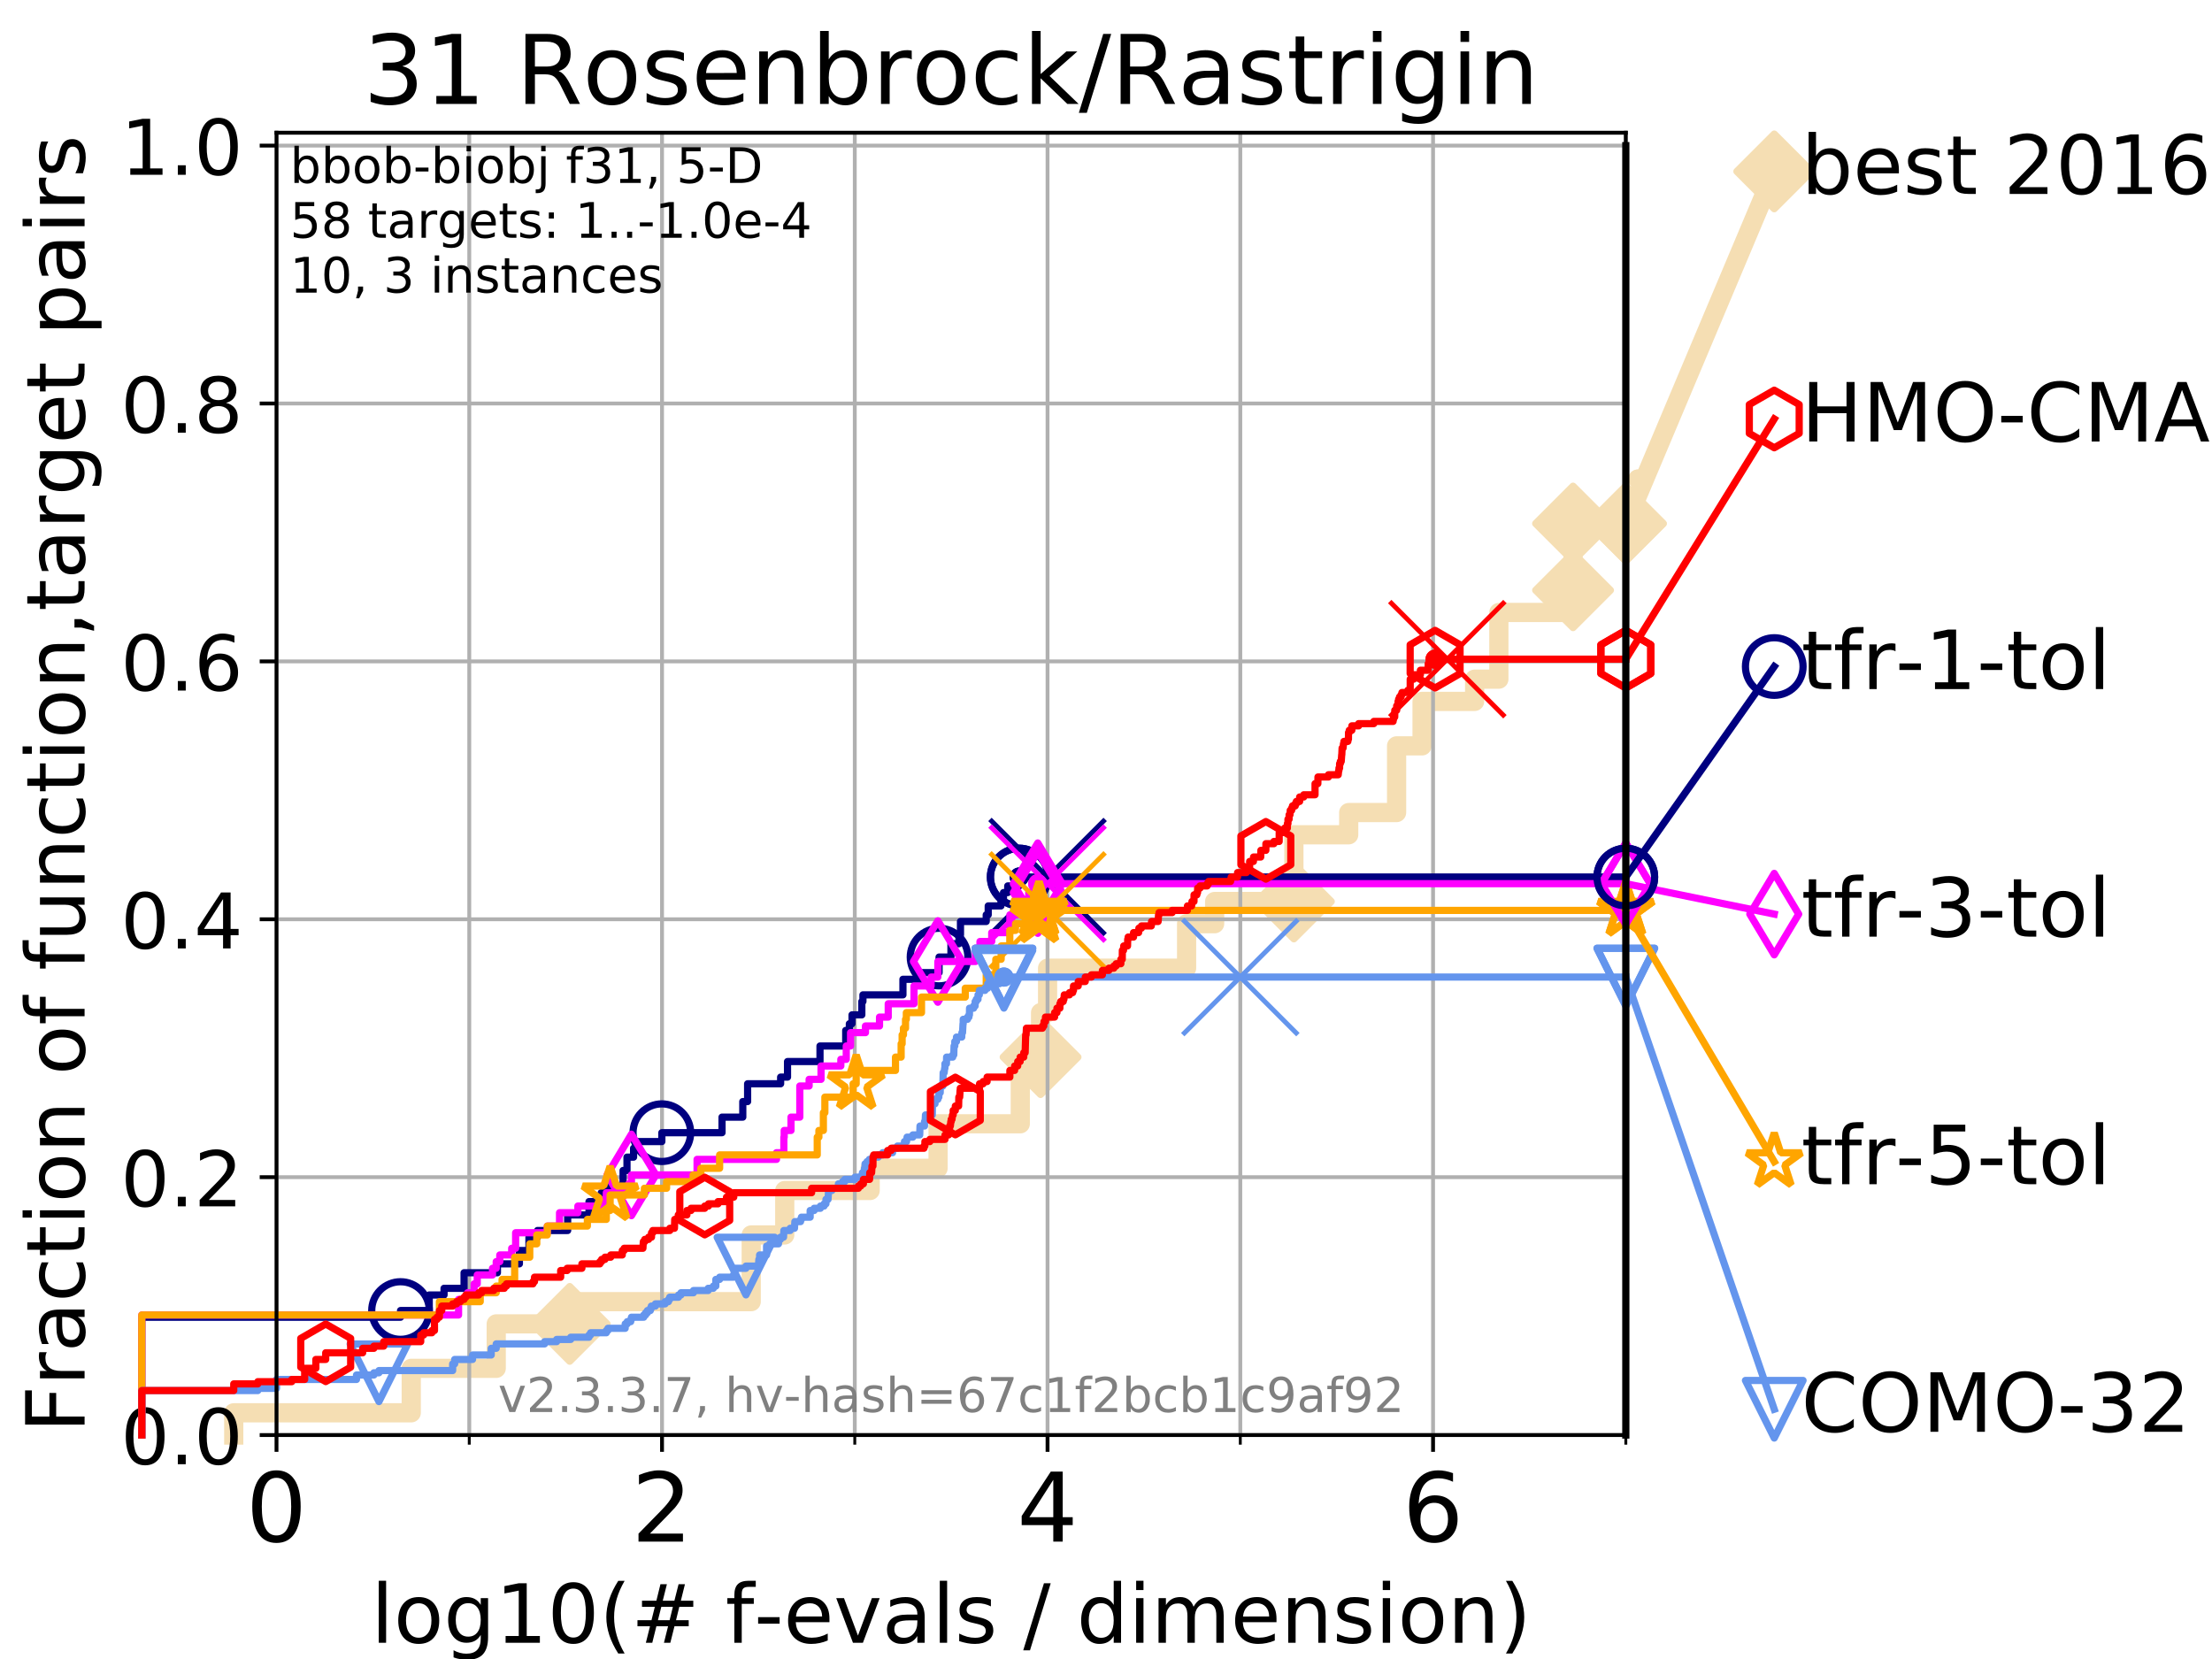 <?xml version="1.0" encoding="utf-8" standalone="no"?>
<!DOCTYPE svg PUBLIC "-//W3C//DTD SVG 1.1//EN"
  "http://www.w3.org/Graphics/SVG/1.1/DTD/svg11.dtd">
<!-- Created with matplotlib (https://matplotlib.org/) -->
<svg height="345.6pt" version="1.1" viewBox="0 0 460.8 345.6" width="460.8pt" xmlns="http://www.w3.org/2000/svg" xmlns:xlink="http://www.w3.org/1999/xlink">
 <defs>
  <style type="text/css">
*{stroke-linecap:butt;stroke-linejoin:round;}
  </style>
 </defs>
 <g id="figure_1">
  <g id="patch_1">
   <path d="M 0 345.6 
L 460.8 345.6 
L 460.8 0 
L 0 0 
z
" style="fill:#ffffff;"/>
  </g>
  <g id="axes_1">
   <g id="patch_2">
    <path d="M 57.6 298.944 
L 338.688 298.944 
L 338.688 27.648 
L 57.6 27.648 
z
" style="fill:#ffffff;"/>
   </g>
   <g id="line2d_1">
    <path d="M 48.692 298.944 
L 48.692 294.313 
L 85.667 294.313 
L 85.667 285.05 
L 103.372 285.05 
L 103.372 275.788 
L 118.682 275.788 
L 118.682 271.157 
L 156.491 271.157 
L 156.491 257.263 
L 163.477 257.263 
L 163.477 248.001 
L 181.269 248.001 
L 181.269 243.37 
L 195.416 243.37 
L 195.416 234.107 
L 212.545 234.107 
L 212.545 220.214 
L 216.769 220.214 
L 216.769 210.951 
L 218.231 210.951 
L 218.231 201.689 
L 247.188 201.689 
L 247.188 192.426 
L 253.031 192.426 
L 253.031 187.795 
L 269.54 187.795 
L 269.54 173.901 
L 280.96 173.901 
L 280.96 169.27 
L 290.934 169.27 
L 290.934 155.377 
L 296.242 155.377 
L 296.242 146.114 
L 307.193 146.114 
L 307.193 141.483 
L 312.24 141.483 
L 312.24 127.589 
L 327.692 127.589 
L 327.692 122.958 
L 327.695 122.958 
L 327.695 109.065 
L 338.688 109.065 
" style="fill:none;stroke:#f5deb3;stroke-linecap:square;stroke-width:4;"/>
   </g>
   <g id="line2d_2">
    <defs>
     <path d="M 0 7.778 
L 7.778 0 
L 0 -7.778 
L -7.778 0 
z
" id="mc7a1c396a9" style="stroke:#f5deb3;stroke-linejoin:miter;stroke-width:1.5;"/>
    </defs>
    <g>
     <use style="fill:#f5deb3;stroke:#f5deb3;stroke-linejoin:miter;stroke-width:1.5;" x="118.682" xlink:href="#mc7a1c396a9" y="275.788"/>
     <use style="fill:#f5deb3;stroke:#f5deb3;stroke-linejoin:miter;stroke-width:1.5;" x="216.769" xlink:href="#mc7a1c396a9" y="220.214"/>
     <use style="fill:#f5deb3;stroke:#f5deb3;stroke-linejoin:miter;stroke-width:1.5;" x="269.54" xlink:href="#mc7a1c396a9" y="187.795"/>
     <use style="fill:#f5deb3;stroke:#f5deb3;stroke-linejoin:miter;stroke-width:1.5;" x="327.695" xlink:href="#mc7a1c396a9" y="122.958"/>
     <use style="fill:#f5deb3;stroke:#f5deb3;stroke-linejoin:miter;stroke-width:1.5;" x="327.695" xlink:href="#mc7a1c396a9" y="109.065"/>
     <use style="fill:#f5deb3;stroke:#f5deb3;stroke-linejoin:miter;stroke-width:1.5;" x="338.688" xlink:href="#mc7a1c396a9" y="109.065"/>
    </g>
   </g>
   <g id="line2d_3">
    <path style="fill:none;stroke:#f5deb3;stroke-linecap:square;stroke-width:4;"/>
    <g/>
   </g>
   <g id="line2d_4">
    <path d="M 338.688 109.065 
L 369.608 35.706 
" style="fill:none;stroke:#f5deb3;stroke-linecap:square;stroke-width:4;"/>
    <g>
     <use style="fill:#f5deb3;stroke:#f5deb3;stroke-linejoin:miter;stroke-width:1.5;" x="338.688" xlink:href="#mc7a1c396a9" y="109.065"/>
     <use style="fill:#f5deb3;stroke:#f5deb3;stroke-linejoin:miter;stroke-width:1.5;" x="369.608" xlink:href="#mc7a1c396a9" y="35.706"/>
    </g>
   </g>
   <g id="matplotlib.axis_1">
    <g id="xtick_1">
     <g id="line2d_5">
      <path clip-path="url(#pa63db4e4c7)" d="M 57.6 298.944 
L 57.6 27.648 
" style="fill:none;stroke:#b0b0b0;stroke-linecap:square;stroke-width:0.8;"/>
     </g>
     <g id="line2d_6">
      <defs>
       <path d="M 0 0 
L 0 3.5 
" id="medad2eab88" style="stroke:#000000;stroke-width:0.8;"/>
      </defs>
      <g>
       <use style="stroke:#000000;stroke-width:0.8;" x="57.6" xlink:href="#medad2eab88" y="298.944"/>
      </g>
     </g>
     <g id="text_1">
      <!-- 0 -->
      <defs>
       <path d="M 31.781 66.406 
Q 24.172 66.406 20.328 58.906 
Q 16.5 51.422 16.5 36.375 
Q 16.5 21.391 20.328 13.891 
Q 24.172 6.391 31.781 6.391 
Q 39.453 6.391 43.281 13.891 
Q 47.125 21.391 47.125 36.375 
Q 47.125 51.422 43.281 58.906 
Q 39.453 66.406 31.781 66.406 
z
M 31.781 74.219 
Q 44.047 74.219 50.516 64.516 
Q 56.984 54.828 56.984 36.375 
Q 56.984 17.969 50.516 8.266 
Q 44.047 -1.422 31.781 -1.422 
Q 19.531 -1.422 13.062 8.266 
Q 6.594 17.969 6.594 36.375 
Q 6.594 54.828 13.062 64.516 
Q 19.531 74.219 31.781 74.219 
z
" id="DejaVuSans-48"/>
      </defs>
      <g transform="translate(51.237 321.141)scale(0.2 -0.2)">
       <use xlink:href="#DejaVuSans-48"/>
      </g>
     </g>
    </g>
    <g id="xtick_2">
     <g id="line2d_7">
      <path clip-path="url(#pa63db4e4c7)" d="M 137.911 298.944 
L 137.911 27.648 
" style="fill:none;stroke:#b0b0b0;stroke-linecap:square;stroke-width:0.8;"/>
     </g>
     <g id="line2d_8">
      <g>
       <use style="stroke:#000000;stroke-width:0.8;" x="137.911" xlink:href="#medad2eab88" y="298.944"/>
      </g>
     </g>
     <g id="text_2">
      <!-- 2 -->
      <defs>
       <path d="M 19.188 8.297 
L 53.609 8.297 
L 53.609 0 
L 7.328 0 
L 7.328 8.297 
Q 12.938 14.109 22.625 23.891 
Q 32.328 33.688 34.812 36.531 
Q 39.547 41.844 41.422 45.531 
Q 43.312 49.219 43.312 52.781 
Q 43.312 58.594 39.234 62.25 
Q 35.156 65.922 28.609 65.922 
Q 23.969 65.922 18.812 64.312 
Q 13.672 62.703 7.812 59.422 
L 7.812 69.391 
Q 13.766 71.781 18.938 73 
Q 24.125 74.219 28.422 74.219 
Q 39.75 74.219 46.484 68.547 
Q 53.219 62.891 53.219 53.422 
Q 53.219 48.922 51.531 44.891 
Q 49.859 40.875 45.406 35.406 
Q 44.188 33.984 37.641 27.219 
Q 31.109 20.453 19.188 8.297 
z
" id="DejaVuSans-50"/>
      </defs>
      <g transform="translate(131.548 321.141)scale(0.2 -0.2)">
       <use xlink:href="#DejaVuSans-50"/>
      </g>
     </g>
    </g>
    <g id="xtick_3">
     <g id="line2d_9">
      <path clip-path="url(#pa63db4e4c7)" d="M 218.222 298.944 
L 218.222 27.648 
" style="fill:none;stroke:#b0b0b0;stroke-linecap:square;stroke-width:0.8;"/>
     </g>
     <g id="line2d_10">
      <g>
       <use style="stroke:#000000;stroke-width:0.8;" x="218.222" xlink:href="#medad2eab88" y="298.944"/>
      </g>
     </g>
     <g id="text_3">
      <!-- 4 -->
      <defs>
       <path d="M 37.797 64.312 
L 12.891 25.391 
L 37.797 25.391 
z
M 35.203 72.906 
L 47.609 72.906 
L 47.609 25.391 
L 58.016 25.391 
L 58.016 17.188 
L 47.609 17.188 
L 47.609 0 
L 37.797 0 
L 37.797 17.188 
L 4.891 17.188 
L 4.891 26.703 
z
" id="DejaVuSans-52"/>
      </defs>
      <g transform="translate(211.859 321.141)scale(0.2 -0.2)">
       <use xlink:href="#DejaVuSans-52"/>
      </g>
     </g>
    </g>
    <g id="xtick_4">
     <g id="line2d_11">
      <path clip-path="url(#pa63db4e4c7)" d="M 298.533 298.944 
L 298.533 27.648 
" style="fill:none;stroke:#b0b0b0;stroke-linecap:square;stroke-width:0.8;"/>
     </g>
     <g id="line2d_12">
      <g>
       <use style="stroke:#000000;stroke-width:0.8;" x="298.533" xlink:href="#medad2eab88" y="298.944"/>
      </g>
     </g>
     <g id="text_4">
      <!-- 6 -->
      <defs>
       <path d="M 33.016 40.375 
Q 26.375 40.375 22.484 35.828 
Q 18.609 31.297 18.609 23.391 
Q 18.609 15.531 22.484 10.953 
Q 26.375 6.391 33.016 6.391 
Q 39.656 6.391 43.531 10.953 
Q 47.406 15.531 47.406 23.391 
Q 47.406 31.297 43.531 35.828 
Q 39.656 40.375 33.016 40.375 
z
M 52.594 71.297 
L 52.594 62.312 
Q 48.875 64.062 45.094 64.984 
Q 41.312 65.922 37.594 65.922 
Q 27.828 65.922 22.672 59.328 
Q 17.531 52.734 16.797 39.406 
Q 19.672 43.656 24.016 45.922 
Q 28.375 48.188 33.594 48.188 
Q 44.578 48.188 50.953 41.516 
Q 57.328 34.859 57.328 23.391 
Q 57.328 12.156 50.688 5.359 
Q 44.047 -1.422 33.016 -1.422 
Q 20.359 -1.422 13.672 8.266 
Q 6.984 17.969 6.984 36.375 
Q 6.984 53.656 15.188 63.938 
Q 23.391 74.219 37.203 74.219 
Q 40.922 74.219 44.703 73.484 
Q 48.484 72.75 52.594 71.297 
z
" id="DejaVuSans-54"/>
      </defs>
      <g transform="translate(292.17 321.141)scale(0.2 -0.2)">
       <use xlink:href="#DejaVuSans-54"/>
      </g>
     </g>
    </g>
    <g id="xtick_5">
     <g id="line2d_13">
      <path clip-path="url(#pa63db4e4c7)" d="M 97.755 298.944 
L 97.755 27.648 
" style="fill:none;stroke:#b0b0b0;stroke-linecap:square;stroke-width:0.8;"/>
     </g>
     <g id="line2d_14">
      <defs>
       <path d="M 0 0 
L 0 2 
" id="m7a8be92ae4" style="stroke:#000000;stroke-width:0.6;"/>
      </defs>
      <g>
       <use style="stroke:#000000;stroke-width:0.6;" x="97.755" xlink:href="#m7a8be92ae4" y="298.944"/>
      </g>
     </g>
    </g>
    <g id="xtick_6">
     <g id="line2d_15">
      <path clip-path="url(#pa63db4e4c7)" d="M 178.066 298.944 
L 178.066 27.648 
" style="fill:none;stroke:#b0b0b0;stroke-linecap:square;stroke-width:0.8;"/>
     </g>
     <g id="line2d_16">
      <g>
       <use style="stroke:#000000;stroke-width:0.6;" x="178.066" xlink:href="#m7a8be92ae4" y="298.944"/>
      </g>
     </g>
    </g>
    <g id="xtick_7">
     <g id="line2d_17">
      <path clip-path="url(#pa63db4e4c7)" d="M 258.377 298.944 
L 258.377 27.648 
" style="fill:none;stroke:#b0b0b0;stroke-linecap:square;stroke-width:0.8;"/>
     </g>
     <g id="line2d_18">
      <g>
       <use style="stroke:#000000;stroke-width:0.6;" x="258.377" xlink:href="#m7a8be92ae4" y="298.944"/>
      </g>
     </g>
    </g>
    <g id="xtick_8">
     <g id="line2d_19">
      <path clip-path="url(#pa63db4e4c7)" d="M 338.688 298.944 
L 338.688 27.648 
" style="fill:none;stroke:#b0b0b0;stroke-linecap:square;stroke-width:0.8;"/>
     </g>
     <g id="line2d_20">
      <g>
       <use style="stroke:#000000;stroke-width:0.6;" x="338.688" xlink:href="#m7a8be92ae4" y="298.944"/>
      </g>
     </g>
    </g>
    <g id="text_5">
     <!-- log10(# f-evals / dimension) -->
     <defs>
      <path d="M 9.422 75.984 
L 18.406 75.984 
L 18.406 0 
L 9.422 0 
z
" id="DejaVuSans-108"/>
      <path d="M 30.609 48.391 
Q 23.391 48.391 19.188 42.75 
Q 14.984 37.109 14.984 27.297 
Q 14.984 17.484 19.156 11.844 
Q 23.344 6.203 30.609 6.203 
Q 37.797 6.203 41.984 11.859 
Q 46.188 17.531 46.188 27.297 
Q 46.188 37.016 41.984 42.703 
Q 37.797 48.391 30.609 48.391 
z
M 30.609 56 
Q 42.328 56 49.016 48.375 
Q 55.719 40.766 55.719 27.297 
Q 55.719 13.875 49.016 6.219 
Q 42.328 -1.422 30.609 -1.422 
Q 18.844 -1.422 12.172 6.219 
Q 5.516 13.875 5.516 27.297 
Q 5.516 40.766 12.172 48.375 
Q 18.844 56 30.609 56 
z
" id="DejaVuSans-111"/>
      <path d="M 45.406 27.984 
Q 45.406 37.75 41.375 43.109 
Q 37.359 48.484 30.078 48.484 
Q 22.859 48.484 18.828 43.109 
Q 14.797 37.75 14.797 27.984 
Q 14.797 18.266 18.828 12.891 
Q 22.859 7.516 30.078 7.516 
Q 37.359 7.516 41.375 12.891 
Q 45.406 18.266 45.406 27.984 
z
M 54.391 6.781 
Q 54.391 -7.172 48.188 -13.984 
Q 42 -20.797 29.203 -20.797 
Q 24.469 -20.797 20.266 -20.094 
Q 16.062 -19.391 12.109 -17.922 
L 12.109 -9.188 
Q 16.062 -11.328 19.922 -12.344 
Q 23.781 -13.375 27.781 -13.375 
Q 36.625 -13.375 41.016 -8.766 
Q 45.406 -4.156 45.406 5.172 
L 45.406 9.625 
Q 42.625 4.781 38.281 2.391 
Q 33.938 0 27.875 0 
Q 17.828 0 11.672 7.656 
Q 5.516 15.328 5.516 27.984 
Q 5.516 40.672 11.672 48.328 
Q 17.828 56 27.875 56 
Q 33.938 56 38.281 53.609 
Q 42.625 51.219 45.406 46.391 
L 45.406 54.688 
L 54.391 54.688 
z
" id="DejaVuSans-103"/>
      <path d="M 12.406 8.297 
L 28.516 8.297 
L 28.516 63.922 
L 10.984 60.406 
L 10.984 69.391 
L 28.422 72.906 
L 38.281 72.906 
L 38.281 8.297 
L 54.391 8.297 
L 54.391 0 
L 12.406 0 
z
" id="DejaVuSans-49"/>
      <path d="M 31 75.875 
Q 24.469 64.656 21.281 53.656 
Q 18.109 42.672 18.109 31.391 
Q 18.109 20.125 21.312 9.062 
Q 24.516 -2 31 -13.188 
L 23.188 -13.188 
Q 15.875 -1.703 12.234 9.375 
Q 8.594 20.453 8.594 31.391 
Q 8.594 42.281 12.203 53.312 
Q 15.828 64.359 23.188 75.875 
z
" id="DejaVuSans-40"/>
      <path d="M 51.125 44 
L 36.922 44 
L 32.812 27.688 
L 47.125 27.688 
z
M 43.797 71.781 
L 38.719 51.516 
L 52.984 51.516 
L 58.109 71.781 
L 65.922 71.781 
L 60.891 51.516 
L 76.125 51.516 
L 76.125 44 
L 58.984 44 
L 54.984 27.688 
L 70.516 27.688 
L 70.516 20.219 
L 53.078 20.219 
L 48 0 
L 40.188 0 
L 45.219 20.219 
L 30.906 20.219 
L 25.875 0 
L 18.016 0 
L 23.094 20.219 
L 7.719 20.219 
L 7.719 27.688 
L 24.906 27.688 
L 29 44 
L 13.281 44 
L 13.281 51.516 
L 30.906 51.516 
L 35.891 71.781 
z
" id="DejaVuSans-35"/>
      <path id="DejaVuSans-32"/>
      <path d="M 37.109 75.984 
L 37.109 68.5 
L 28.516 68.5 
Q 23.688 68.5 21.797 66.547 
Q 19.922 64.594 19.922 59.516 
L 19.922 54.688 
L 34.719 54.688 
L 34.719 47.703 
L 19.922 47.703 
L 19.922 0 
L 10.891 0 
L 10.891 47.703 
L 2.297 47.703 
L 2.297 54.688 
L 10.891 54.688 
L 10.891 58.5 
Q 10.891 67.625 15.141 71.797 
Q 19.391 75.984 28.609 75.984 
z
" id="DejaVuSans-102"/>
      <path d="M 4.891 31.391 
L 31.203 31.391 
L 31.203 23.391 
L 4.891 23.391 
z
" id="DejaVuSans-45"/>
      <path d="M 56.203 29.594 
L 56.203 25.203 
L 14.891 25.203 
Q 15.484 15.922 20.484 11.062 
Q 25.484 6.203 34.422 6.203 
Q 39.594 6.203 44.453 7.469 
Q 49.312 8.734 54.109 11.281 
L 54.109 2.781 
Q 49.266 0.734 44.188 -0.344 
Q 39.109 -1.422 33.891 -1.422 
Q 20.797 -1.422 13.156 6.188 
Q 5.516 13.812 5.516 26.812 
Q 5.516 40.234 12.766 48.109 
Q 20.016 56 32.328 56 
Q 43.359 56 49.781 48.891 
Q 56.203 41.797 56.203 29.594 
z
M 47.219 32.234 
Q 47.125 39.594 43.094 43.984 
Q 39.062 48.391 32.422 48.391 
Q 24.906 48.391 20.391 44.141 
Q 15.875 39.891 15.188 32.172 
z
" id="DejaVuSans-101"/>
      <path d="M 2.984 54.688 
L 12.5 54.688 
L 29.594 8.797 
L 46.688 54.688 
L 56.203 54.688 
L 35.688 0 
L 23.484 0 
z
" id="DejaVuSans-118"/>
      <path d="M 34.281 27.484 
Q 23.391 27.484 19.188 25 
Q 14.984 22.516 14.984 16.5 
Q 14.984 11.719 18.141 8.906 
Q 21.297 6.109 26.703 6.109 
Q 34.188 6.109 38.703 11.406 
Q 43.219 16.703 43.219 25.484 
L 43.219 27.484 
z
M 52.203 31.203 
L 52.203 0 
L 43.219 0 
L 43.219 8.297 
Q 40.141 3.328 35.547 0.953 
Q 30.953 -1.422 24.312 -1.422 
Q 15.922 -1.422 10.953 3.297 
Q 6 8.016 6 15.922 
Q 6 25.141 12.172 29.828 
Q 18.359 34.516 30.609 34.516 
L 43.219 34.516 
L 43.219 35.406 
Q 43.219 41.609 39.141 45 
Q 35.062 48.391 27.688 48.391 
Q 23 48.391 18.547 47.266 
Q 14.109 46.141 10.016 43.891 
L 10.016 52.203 
Q 14.938 54.109 19.578 55.047 
Q 24.219 56 28.609 56 
Q 40.484 56 46.344 49.844 
Q 52.203 43.703 52.203 31.203 
z
" id="DejaVuSans-97"/>
      <path d="M 44.281 53.078 
L 44.281 44.578 
Q 40.484 46.531 36.375 47.5 
Q 32.281 48.484 27.875 48.484 
Q 21.188 48.484 17.844 46.438 
Q 14.5 44.391 14.5 40.281 
Q 14.5 37.156 16.891 35.375 
Q 19.281 33.594 26.516 31.984 
L 29.594 31.297 
Q 39.156 29.25 43.188 25.516 
Q 47.219 21.781 47.219 15.094 
Q 47.219 7.469 41.188 3.016 
Q 35.156 -1.422 24.609 -1.422 
Q 20.219 -1.422 15.453 -0.562 
Q 10.688 0.297 5.422 2 
L 5.422 11.281 
Q 10.406 8.688 15.234 7.391 
Q 20.062 6.109 24.812 6.109 
Q 31.156 6.109 34.562 8.281 
Q 37.984 10.453 37.984 14.406 
Q 37.984 18.062 35.516 20.016 
Q 33.062 21.969 24.703 23.781 
L 21.578 24.516 
Q 13.234 26.266 9.516 29.906 
Q 5.812 33.547 5.812 39.891 
Q 5.812 47.609 11.281 51.797 
Q 16.75 56 26.812 56 
Q 31.781 56 36.172 55.266 
Q 40.578 54.547 44.281 53.078 
z
" id="DejaVuSans-115"/>
      <path d="M 25.391 72.906 
L 33.688 72.906 
L 8.297 -9.281 
L 0 -9.281 
z
" id="DejaVuSans-47"/>
      <path d="M 45.406 46.391 
L 45.406 75.984 
L 54.391 75.984 
L 54.391 0 
L 45.406 0 
L 45.406 8.203 
Q 42.578 3.328 38.25 0.953 
Q 33.938 -1.422 27.875 -1.422 
Q 17.969 -1.422 11.734 6.484 
Q 5.516 14.406 5.516 27.297 
Q 5.516 40.188 11.734 48.094 
Q 17.969 56 27.875 56 
Q 33.938 56 38.25 53.625 
Q 42.578 51.266 45.406 46.391 
z
M 14.797 27.297 
Q 14.797 17.391 18.875 11.75 
Q 22.953 6.109 30.078 6.109 
Q 37.203 6.109 41.297 11.75 
Q 45.406 17.391 45.406 27.297 
Q 45.406 37.203 41.297 42.844 
Q 37.203 48.484 30.078 48.484 
Q 22.953 48.484 18.875 42.844 
Q 14.797 37.203 14.797 27.297 
z
" id="DejaVuSans-100"/>
      <path d="M 9.422 54.688 
L 18.406 54.688 
L 18.406 0 
L 9.422 0 
z
M 9.422 75.984 
L 18.406 75.984 
L 18.406 64.594 
L 9.422 64.594 
z
" id="DejaVuSans-105"/>
      <path d="M 52 44.188 
Q 55.375 50.25 60.062 53.125 
Q 64.75 56 71.094 56 
Q 79.641 56 84.281 50.016 
Q 88.922 44.047 88.922 33.016 
L 88.922 0 
L 79.891 0 
L 79.891 32.719 
Q 79.891 40.578 77.094 44.375 
Q 74.312 48.188 68.609 48.188 
Q 61.625 48.188 57.562 43.547 
Q 53.516 38.922 53.516 30.906 
L 53.516 0 
L 44.484 0 
L 44.484 32.719 
Q 44.484 40.625 41.703 44.406 
Q 38.922 48.188 33.109 48.188 
Q 26.219 48.188 22.156 43.531 
Q 18.109 38.875 18.109 30.906 
L 18.109 0 
L 9.078 0 
L 9.078 54.688 
L 18.109 54.688 
L 18.109 46.188 
Q 21.188 51.219 25.484 53.609 
Q 29.781 56 35.688 56 
Q 41.656 56 45.828 52.969 
Q 50 49.953 52 44.188 
z
" id="DejaVuSans-109"/>
      <path d="M 54.891 33.016 
L 54.891 0 
L 45.906 0 
L 45.906 32.719 
Q 45.906 40.484 42.875 44.328 
Q 39.844 48.188 33.797 48.188 
Q 26.516 48.188 22.312 43.547 
Q 18.109 38.922 18.109 30.906 
L 18.109 0 
L 9.078 0 
L 9.078 54.688 
L 18.109 54.688 
L 18.109 46.188 
Q 21.344 51.125 25.703 53.562 
Q 30.078 56 35.797 56 
Q 45.219 56 50.047 50.172 
Q 54.891 44.344 54.891 33.016 
z
" id="DejaVuSans-110"/>
      <path d="M 8.016 75.875 
L 15.828 75.875 
Q 23.141 64.359 26.781 53.312 
Q 30.422 42.281 30.422 31.391 
Q 30.422 20.453 26.781 9.375 
Q 23.141 -1.703 15.828 -13.188 
L 8.016 -13.188 
Q 14.5 -2 17.703 9.062 
Q 20.906 20.125 20.906 31.391 
Q 20.906 42.672 17.703 53.656 
Q 14.5 64.656 8.016 75.875 
z
" id="DejaVuSans-41"/>
     </defs>
     <g transform="translate(77.303 342.218)scale(0.17 -0.17)">
      <use xlink:href="#DejaVuSans-108"/>
      <use x="27.783" xlink:href="#DejaVuSans-111"/>
      <use x="88.965" xlink:href="#DejaVuSans-103"/>
      <use x="152.441" xlink:href="#DejaVuSans-49"/>
      <use x="216.064" xlink:href="#DejaVuSans-48"/>
      <use x="279.688" xlink:href="#DejaVuSans-40"/>
      <use x="318.701" xlink:href="#DejaVuSans-35"/>
      <use x="402.49" xlink:href="#DejaVuSans-32"/>
      <use x="434.277" xlink:href="#DejaVuSans-102"/>
      <use x="469.404" xlink:href="#DejaVuSans-45"/>
      <use x="505.488" xlink:href="#DejaVuSans-101"/>
      <use x="567.012" xlink:href="#DejaVuSans-118"/>
      <use x="626.191" xlink:href="#DejaVuSans-97"/>
      <use x="687.471" xlink:href="#DejaVuSans-108"/>
      <use x="715.254" xlink:href="#DejaVuSans-115"/>
      <use x="767.354" xlink:href="#DejaVuSans-32"/>
      <use x="799.141" xlink:href="#DejaVuSans-47"/>
      <use x="832.832" xlink:href="#DejaVuSans-32"/>
      <use x="864.619" xlink:href="#DejaVuSans-100"/>
      <use x="928.096" xlink:href="#DejaVuSans-105"/>
      <use x="955.879" xlink:href="#DejaVuSans-109"/>
      <use x="1053.291" xlink:href="#DejaVuSans-101"/>
      <use x="1114.814" xlink:href="#DejaVuSans-110"/>
      <use x="1178.193" xlink:href="#DejaVuSans-115"/>
      <use x="1230.293" xlink:href="#DejaVuSans-105"/>
      <use x="1258.076" xlink:href="#DejaVuSans-111"/>
      <use x="1319.258" xlink:href="#DejaVuSans-110"/>
      <use x="1382.637" xlink:href="#DejaVuSans-41"/>
     </g>
    </g>
   </g>
   <g id="matplotlib.axis_2">
    <g id="ytick_1">
     <g id="line2d_21">
      <path clip-path="url(#pa63db4e4c7)" d="M 57.6 298.944 
L 338.688 298.944 
" style="fill:none;stroke:#b0b0b0;stroke-linecap:square;stroke-width:0.8;"/>
     </g>
     <g id="line2d_22">
      <defs>
       <path d="M 0 0 
L -3.5 0 
" id="mdd07af91d2" style="stroke:#000000;stroke-width:0.8;"/>
      </defs>
      <g>
       <use style="stroke:#000000;stroke-width:0.8;" x="57.6" xlink:href="#mdd07af91d2" y="298.944"/>
      </g>
     </g>
     <g id="text_6">
      <!-- 0.0 -->
      <defs>
       <path d="M 10.688 12.406 
L 21 12.406 
L 21 0 
L 10.688 0 
z
" id="DejaVuSans-46"/>
      </defs>
      <g transform="translate(25.155 305.023)scale(0.16 -0.16)">
       <use xlink:href="#DejaVuSans-48"/>
       <use x="63.623" xlink:href="#DejaVuSans-46"/>
       <use x="95.41" xlink:href="#DejaVuSans-48"/>
      </g>
     </g>
    </g>
    <g id="ytick_2">
     <g id="line2d_23">
      <path clip-path="url(#pa63db4e4c7)" d="M 57.6 245.222 
L 338.688 245.222 
" style="fill:none;stroke:#b0b0b0;stroke-linecap:square;stroke-width:0.8;"/>
     </g>
     <g id="line2d_24">
      <g>
       <use style="stroke:#000000;stroke-width:0.8;" x="57.6" xlink:href="#mdd07af91d2" y="245.222"/>
      </g>
     </g>
     <g id="text_7">
      <!-- 0.2 -->
      <g transform="translate(25.155 251.301)scale(0.16 -0.16)">
       <use xlink:href="#DejaVuSans-48"/>
       <use x="63.623" xlink:href="#DejaVuSans-46"/>
       <use x="95.41" xlink:href="#DejaVuSans-50"/>
      </g>
     </g>
    </g>
    <g id="ytick_3">
     <g id="line2d_25">
      <path clip-path="url(#pa63db4e4c7)" d="M 57.6 191.5 
L 338.688 191.5 
" style="fill:none;stroke:#b0b0b0;stroke-linecap:square;stroke-width:0.8;"/>
     </g>
     <g id="line2d_26">
      <g>
       <use style="stroke:#000000;stroke-width:0.8;" x="57.6" xlink:href="#mdd07af91d2" y="191.5"/>
      </g>
     </g>
     <g id="text_8">
      <!-- 0.4 -->
      <g transform="translate(25.155 197.579)scale(0.16 -0.16)">
       <use xlink:href="#DejaVuSans-48"/>
       <use x="63.623" xlink:href="#DejaVuSans-46"/>
       <use x="95.41" xlink:href="#DejaVuSans-52"/>
      </g>
     </g>
    </g>
    <g id="ytick_4">
     <g id="line2d_27">
      <path clip-path="url(#pa63db4e4c7)" d="M 57.6 137.778 
L 338.688 137.778 
" style="fill:none;stroke:#b0b0b0;stroke-linecap:square;stroke-width:0.8;"/>
     </g>
     <g id="line2d_28">
      <g>
       <use style="stroke:#000000;stroke-width:0.8;" x="57.6" xlink:href="#mdd07af91d2" y="137.778"/>
      </g>
     </g>
     <g id="text_9">
      <!-- 0.6 -->
      <g transform="translate(25.155 143.857)scale(0.16 -0.16)">
       <use xlink:href="#DejaVuSans-48"/>
       <use x="63.623" xlink:href="#DejaVuSans-46"/>
       <use x="95.41" xlink:href="#DejaVuSans-54"/>
      </g>
     </g>
    </g>
    <g id="ytick_5">
     <g id="line2d_29">
      <path clip-path="url(#pa63db4e4c7)" d="M 57.6 84.056 
L 338.688 84.056 
" style="fill:none;stroke:#b0b0b0;stroke-linecap:square;stroke-width:0.8;"/>
     </g>
     <g id="line2d_30">
      <g>
       <use style="stroke:#000000;stroke-width:0.8;" x="57.6" xlink:href="#mdd07af91d2" y="84.056"/>
      </g>
     </g>
     <g id="text_10">
      <!-- 0.8 -->
      <defs>
       <path d="M 31.781 34.625 
Q 24.75 34.625 20.719 30.859 
Q 16.703 27.094 16.703 20.516 
Q 16.703 13.922 20.719 10.156 
Q 24.75 6.391 31.781 6.391 
Q 38.812 6.391 42.859 10.172 
Q 46.922 13.969 46.922 20.516 
Q 46.922 27.094 42.891 30.859 
Q 38.875 34.625 31.781 34.625 
z
M 21.922 38.812 
Q 15.578 40.375 12.031 44.719 
Q 8.5 49.078 8.5 55.328 
Q 8.5 64.062 14.719 69.141 
Q 20.953 74.219 31.781 74.219 
Q 42.672 74.219 48.875 69.141 
Q 55.078 64.062 55.078 55.328 
Q 55.078 49.078 51.531 44.719 
Q 48 40.375 41.703 38.812 
Q 48.828 37.156 52.797 32.312 
Q 56.781 27.484 56.781 20.516 
Q 56.781 9.906 50.312 4.234 
Q 43.844 -1.422 31.781 -1.422 
Q 19.734 -1.422 13.25 4.234 
Q 6.781 9.906 6.781 20.516 
Q 6.781 27.484 10.781 32.312 
Q 14.797 37.156 21.922 38.812 
z
M 18.312 54.391 
Q 18.312 48.734 21.844 45.562 
Q 25.391 42.391 31.781 42.391 
Q 38.141 42.391 41.719 45.562 
Q 45.312 48.734 45.312 54.391 
Q 45.312 60.062 41.719 63.234 
Q 38.141 66.406 31.781 66.406 
Q 25.391 66.406 21.844 63.234 
Q 18.312 60.062 18.312 54.391 
z
" id="DejaVuSans-56"/>
      </defs>
      <g transform="translate(25.155 90.135)scale(0.16 -0.16)">
       <use xlink:href="#DejaVuSans-48"/>
       <use x="63.623" xlink:href="#DejaVuSans-46"/>
       <use x="95.41" xlink:href="#DejaVuSans-56"/>
      </g>
     </g>
    </g>
    <g id="ytick_6">
     <g id="line2d_31">
      <path clip-path="url(#pa63db4e4c7)" d="M 57.6 30.334 
L 338.688 30.334 
" style="fill:none;stroke:#b0b0b0;stroke-linecap:square;stroke-width:0.8;"/>
     </g>
     <g id="line2d_32">
      <g>
       <use style="stroke:#000000;stroke-width:0.8;" x="57.6" xlink:href="#mdd07af91d2" y="30.334"/>
      </g>
     </g>
     <g id="text_11">
      <!-- 1.0 -->
      <g transform="translate(25.155 36.413)scale(0.16 -0.16)">
       <use xlink:href="#DejaVuSans-49"/>
       <use x="63.623" xlink:href="#DejaVuSans-46"/>
       <use x="95.41" xlink:href="#DejaVuSans-48"/>
      </g>
     </g>
    </g>
    <g id="text_12">
     <!-- Fraction of function,target pairs -->
     <defs>
      <path d="M 9.812 72.906 
L 51.703 72.906 
L 51.703 64.594 
L 19.672 64.594 
L 19.672 43.109 
L 48.578 43.109 
L 48.578 34.812 
L 19.672 34.812 
L 19.672 0 
L 9.812 0 
z
" id="DejaVuSans-70"/>
      <path d="M 41.109 46.297 
Q 39.594 47.172 37.812 47.578 
Q 36.031 48 33.891 48 
Q 26.266 48 22.188 43.047 
Q 18.109 38.094 18.109 28.812 
L 18.109 0 
L 9.078 0 
L 9.078 54.688 
L 18.109 54.688 
L 18.109 46.188 
Q 20.953 51.172 25.484 53.578 
Q 30.031 56 36.531 56 
Q 37.453 56 38.578 55.875 
Q 39.703 55.766 41.062 55.516 
z
" id="DejaVuSans-114"/>
      <path d="M 48.781 52.594 
L 48.781 44.188 
Q 44.969 46.297 41.141 47.344 
Q 37.312 48.391 33.406 48.391 
Q 24.656 48.391 19.812 42.844 
Q 14.984 37.312 14.984 27.297 
Q 14.984 17.281 19.812 11.734 
Q 24.656 6.203 33.406 6.203 
Q 37.312 6.203 41.141 7.25 
Q 44.969 8.297 48.781 10.406 
L 48.781 2.094 
Q 45.016 0.344 40.984 -0.531 
Q 36.969 -1.422 32.422 -1.422 
Q 20.062 -1.422 12.781 6.344 
Q 5.516 14.109 5.516 27.297 
Q 5.516 40.672 12.859 48.328 
Q 20.219 56 33.016 56 
Q 37.156 56 41.109 55.141 
Q 45.062 54.297 48.781 52.594 
z
" id="DejaVuSans-99"/>
      <path d="M 18.312 70.219 
L 18.312 54.688 
L 36.812 54.688 
L 36.812 47.703 
L 18.312 47.703 
L 18.312 18.016 
Q 18.312 11.328 20.141 9.422 
Q 21.969 7.516 27.594 7.516 
L 36.812 7.516 
L 36.812 0 
L 27.594 0 
Q 17.188 0 13.234 3.875 
Q 9.281 7.766 9.281 18.016 
L 9.281 47.703 
L 2.688 47.703 
L 2.688 54.688 
L 9.281 54.688 
L 9.281 70.219 
z
" id="DejaVuSans-116"/>
      <path d="M 8.5 21.578 
L 8.5 54.688 
L 17.484 54.688 
L 17.484 21.922 
Q 17.484 14.156 20.5 10.266 
Q 23.531 6.391 29.594 6.391 
Q 36.859 6.391 41.078 11.031 
Q 45.312 15.672 45.312 23.688 
L 45.312 54.688 
L 54.297 54.688 
L 54.297 0 
L 45.312 0 
L 45.312 8.406 
Q 42.047 3.422 37.719 1 
Q 33.406 -1.422 27.688 -1.422 
Q 18.266 -1.422 13.375 4.438 
Q 8.5 10.297 8.5 21.578 
z
M 31.109 56 
z
" id="DejaVuSans-117"/>
      <path d="M 11.719 12.406 
L 22.016 12.406 
L 22.016 4 
L 14.016 -11.625 
L 7.719 -11.625 
L 11.719 4 
z
" id="DejaVuSans-44"/>
      <path d="M 18.109 8.203 
L 18.109 -20.797 
L 9.078 -20.797 
L 9.078 54.688 
L 18.109 54.688 
L 18.109 46.391 
Q 20.953 51.266 25.266 53.625 
Q 29.594 56 35.594 56 
Q 45.562 56 51.781 48.094 
Q 58.016 40.188 58.016 27.297 
Q 58.016 14.406 51.781 6.484 
Q 45.562 -1.422 35.594 -1.422 
Q 29.594 -1.422 25.266 0.953 
Q 20.953 3.328 18.109 8.203 
z
M 48.688 27.297 
Q 48.688 37.203 44.609 42.844 
Q 40.531 48.484 33.406 48.484 
Q 26.266 48.484 22.188 42.844 
Q 18.109 37.203 18.109 27.297 
Q 18.109 17.391 22.188 11.75 
Q 26.266 6.109 33.406 6.109 
Q 40.531 6.109 44.609 11.75 
Q 48.688 17.391 48.688 27.297 
z
" id="DejaVuSans-112"/>
     </defs>
     <g transform="translate(17.62 298.435)rotate(-90)scale(0.17 -0.17)">
      <use xlink:href="#DejaVuSans-70"/>
      <use x="57.41" xlink:href="#DejaVuSans-114"/>
      <use x="98.523" xlink:href="#DejaVuSans-97"/>
      <use x="159.803" xlink:href="#DejaVuSans-99"/>
      <use x="214.783" xlink:href="#DejaVuSans-116"/>
      <use x="253.992" xlink:href="#DejaVuSans-105"/>
      <use x="281.775" xlink:href="#DejaVuSans-111"/>
      <use x="342.957" xlink:href="#DejaVuSans-110"/>
      <use x="406.336" xlink:href="#DejaVuSans-32"/>
      <use x="438.123" xlink:href="#DejaVuSans-111"/>
      <use x="499.305" xlink:href="#DejaVuSans-102"/>
      <use x="534.51" xlink:href="#DejaVuSans-32"/>
      <use x="566.297" xlink:href="#DejaVuSans-102"/>
      <use x="601.502" xlink:href="#DejaVuSans-117"/>
      <use x="664.881" xlink:href="#DejaVuSans-110"/>
      <use x="728.26" xlink:href="#DejaVuSans-99"/>
      <use x="783.24" xlink:href="#DejaVuSans-116"/>
      <use x="822.449" xlink:href="#DejaVuSans-105"/>
      <use x="850.232" xlink:href="#DejaVuSans-111"/>
      <use x="911.414" xlink:href="#DejaVuSans-110"/>
      <use x="974.793" xlink:href="#DejaVuSans-44"/>
      <use x="1006.58" xlink:href="#DejaVuSans-116"/>
      <use x="1045.789" xlink:href="#DejaVuSans-97"/>
      <use x="1107.068" xlink:href="#DejaVuSans-114"/>
      <use x="1148.166" xlink:href="#DejaVuSans-103"/>
      <use x="1211.643" xlink:href="#DejaVuSans-101"/>
      <use x="1273.166" xlink:href="#DejaVuSans-116"/>
      <use x="1312.375" xlink:href="#DejaVuSans-32"/>
      <use x="1344.162" xlink:href="#DejaVuSans-112"/>
      <use x="1407.639" xlink:href="#DejaVuSans-97"/>
      <use x="1468.918" xlink:href="#DejaVuSans-105"/>
      <use x="1496.701" xlink:href="#DejaVuSans-114"/>
      <use x="1537.814" xlink:href="#DejaVuSans-115"/>
     </g>
    </g>
   </g>
   <g id="line2d_33">
    <defs>
     <path d="M 0 1.5 
C 0.398 1.5 0.779 1.342 1.061 1.061 
C 1.342 0.779 1.5 0.398 1.5 0 
C 1.5 -0.398 1.342 -0.779 1.061 -1.061 
C 0.779 -1.342 0.398 -1.5 0 -1.5 
C -0.398 -1.5 -0.779 -1.342 -1.061 -1.061 
C -1.342 -0.779 -1.5 -0.398 -1.5 0 
C -1.5 0.398 -1.342 0.779 -1.061 1.061 
C -0.779 1.342 -0.398 1.5 0 1.5 
z
" id="m14f2efebea" style="stroke:#f5deb3;"/>
    </defs>
    <g>
     <use style="fill:#f5deb3;stroke:#f5deb3;" x="341.199" xlink:href="#m14f2efebea" y="99.802"/>
     <use style="fill:#f5deb3;stroke:#f5deb3;" x="341.199" xlink:href="#m14f2efebea" y="99.802"/>
    </g>
   </g>
   <g id="line2d_34">
    <defs>
     <path d="M 0 1.5 
C 0.398 1.5 0.779 1.342 1.061 1.061 
C 1.342 0.779 1.5 0.398 1.5 0 
C 1.5 -0.398 1.342 -0.779 1.061 -1.061 
C 0.779 -1.342 0.398 -1.5 0 -1.5 
C -0.398 -1.5 -0.779 -1.342 -1.061 -1.061 
C -1.342 -0.779 -1.5 -0.398 -1.5 0 
C -1.5 0.398 -1.342 0.779 -1.061 1.061 
C -0.779 1.342 -0.398 1.5 0 1.5 
z
" id="m10e68e8c69" style="stroke:#000080;"/>
    </defs>
    <g>
     <use style="fill:#000080;stroke:#000080;" x="212.322" xlink:href="#m10e68e8c69" y="182.701"/>
     <use style="fill:#000080;stroke:#000080;" x="212.322" xlink:href="#m10e68e8c69" y="182.701"/>
    </g>
   </g>
   <g id="line2d_35">
    <path d="M 29.533 298.944 
L 29.533 274.399 
L 83.438 274.399 
L 83.438 273.009 
L 89.419 273.009 
L 89.419 269.767 
L 92.504 269.767 
L 92.504 268.378 
L 96.676 268.378 
L 96.676 265.136 
L 103.623 265.136 
L 103.623 263.284 
L 108.199 263.284 
L 108.199 260.505 
L 110.189 260.505 
L 110.189 257.726 
L 111.975 257.726 
L 111.975 256.337 
L 118.257 256.337 
L 118.257 253.095 
L 122.699 253.095 
L 122.699 250.316 
L 125.256 250.316 
L 125.256 248.464 
L 126.64 248.464 
L 126.64 247.075 
L 129.798 247.075 
L 129.798 243.833 
L 130.612 243.833 
L 130.612 241.054 
L 131.987 241.054 
L 131.987 239.201 
L 132.66 239.201 
L 132.66 237.812 
L 137.876 237.812 
L 137.876 235.96 
L 150.412 235.96 
L 150.412 232.718 
L 154.735 232.718 
L 154.735 229.476 
L 155.742 229.476 
L 155.742 225.771 
L 162.619 225.771 
L 162.619 224.382 
L 164.055 224.382 
L 164.055 221.14 
L 170.82 221.14 
L 170.82 217.898 
L 176.178 217.898 
L 176.178 214.656 
L 176.935 214.656 
L 176.935 213.267 
L 177.492 213.267 
L 177.492 211.414 
L 179.534 211.414 
L 179.534 208.635 
L 179.763 208.635 
L 179.763 207.246 
L 188.098 207.246 
L 188.098 204.004 
L 191.393 204.004 
L 191.393 202.615 
L 195.625 202.615 
L 195.625 199.373 
L 198.099 199.373 
L 198.099 196.594 
L 199.776 196.594 
L 199.776 194.742 
L 200.085 194.742 
L 200.085 191.963 
L 205.448 191.963 
L 205.448 190.574 
L 205.864 190.574 
L 205.864 188.721 
L 208.524 188.721 
L 208.524 187.332 
L 209.044 187.332 
L 209.044 185.943 
L 209.93 185.943 
L 209.93 184.553 
L 212.322 184.553 
L 212.322 182.701 
L 338.688 182.701 
" style="fill:none;stroke:#000080;stroke-linecap:square;stroke-width:1.5;"/>
   </g>
   <g id="line2d_36">
    <defs>
     <path d="M 0 6 
C 1.591 6 3.117 5.368 4.243 4.243 
C 5.368 3.117 6 1.591 6 0 
C 6 -1.591 5.368 -3.117 4.243 -4.243 
C 3.117 -5.368 1.591 -6 0 -6 
C -1.591 -6 -3.117 -5.368 -4.243 -4.243 
C -5.368 -3.117 -6 -1.591 -6 0 
C -6 1.591 -5.368 3.117 -4.243 4.243 
C -3.117 5.368 -1.591 6 0 6 
z
" id="mf7ae41accd" style="stroke:#000080;stroke-width:1.5;"/>
    </defs>
    <g>
     <use style="fill-opacity:0;stroke:#000080;stroke-width:1.5;" x="83.438" xlink:href="#mf7ae41accd" y="273.009"/>
     <use style="fill-opacity:0;stroke:#000080;stroke-width:1.5;" x="137.876" xlink:href="#mf7ae41accd" y="235.96"/>
     <use style="fill-opacity:0;stroke:#000080;stroke-width:1.5;" x="195.625" xlink:href="#mf7ae41accd" y="199.373"/>
     <use style="fill-opacity:0;stroke:#000080;stroke-width:1.5;" x="212.322" xlink:href="#mf7ae41accd" y="182.701"/>
     <use style="fill-opacity:0;stroke:#000080;stroke-width:1.5;" x="212.322" xlink:href="#mf7ae41accd" y="182.701"/>
     <use style="fill-opacity:0;stroke:#000080;stroke-width:1.5;" x="338.688" xlink:href="#mf7ae41accd" y="182.701"/>
    </g>
   </g>
   <g id="line2d_37">
    <path style="fill:none;stroke:#000080;stroke-linecap:square;stroke-width:1.5;"/>
    <g/>
   </g>
   <g id="line2d_38">
    <path clip-path="url(#pa63db4e4c7)" d="M 218.224 182.701 
" style="fill:none;stroke:#000080;stroke-linecap:square;stroke-width:1.5;"/>
    <defs>
     <path d="M -12 12 
L 12 -12 
M -12 -12 
L 12 12 
" id="mebb65cc70e" style="stroke:#000080;"/>
    </defs>
    <g clip-path="url(#pa63db4e4c7)">
     <use style="fill:#000080;stroke:#000080;" x="218.224" xlink:href="#mebb65cc70e" y="182.701"/>
    </g>
   </g>
   <g id="line2d_39">
    <defs>
     <path d="M 0 1.5 
C 0.398 1.5 0.779 1.342 1.061 1.061 
C 1.342 0.779 1.5 0.398 1.5 0 
C 1.5 -0.398 1.342 -0.779 1.061 -1.061 
C 0.779 -1.342 0.398 -1.5 0 -1.5 
C -0.398 -1.5 -0.779 -1.342 -1.061 -1.061 
C -1.342 -0.779 -1.5 -0.398 -1.5 0 
C -1.5 0.398 -1.342 0.779 -1.061 1.061 
C -0.779 1.342 -0.398 1.5 0 1.5 
z
" id="mabdc200af1" style="stroke:#ff00ff;"/>
    </defs>
    <g>
     <use style="fill:#ff00ff;stroke:#ff00ff;" x="216.188" xlink:href="#mabdc200af1" y="184.09"/>
     <use style="fill:#ff00ff;stroke:#ff00ff;" x="216.188" xlink:href="#mabdc200af1" y="184.09"/>
    </g>
   </g>
   <g id="line2d_40">
    <path d="M 29.533 298.944 
L 29.533 273.935 
L 95.526 273.935 
L 95.526 270.694 
L 97.403 270.694 
L 97.403 269.304 
L 98.772 269.304 
L 98.772 267.452 
L 99.418 267.452 
L 99.418 265.599 
L 102.597 265.599 
L 102.597 264.21 
L 103.372 264.21 
L 103.372 262.821 
L 104.115 262.821 
L 104.115 261.431 
L 106.594 261.431 
L 106.594 260.042 
L 107.415 260.042 
L 107.415 256.8 
L 114.012 256.8 
L 114.012 255.411 
L 116.562 255.411 
L 116.562 252.632 
L 120.382 252.632 
L 120.382 251.243 
L 125.823 251.243 
L 125.823 249.853 
L 126.304 249.853 
L 126.304 248.464 
L 130.979 248.464 
L 130.979 246.611 
L 131.541 246.611 
L 131.541 244.759 
L 145.213 244.759 
L 145.213 241.517 
L 161.761 241.517 
L 161.761 240.128 
L 163.291 240.128 
L 163.291 236.886 
L 163.364 236.886 
L 163.364 235.496 
L 164.78 235.496 
L 164.78 232.718 
L 166.615 232.718 
L 166.615 226.234 
L 168.555 226.234 
L 168.555 224.845 
L 171.035 224.845 
L 171.035 222.066 
L 175.162 222.066 
L 175.162 220.677 
L 176.291 220.677 
L 176.291 217.898 
L 177.186 217.898 
L 177.186 215.119 
L 180.29 215.119 
L 180.29 213.73 
L 183.22 213.73 
L 183.22 211.877 
L 185.035 211.877 
L 185.035 209.099 
L 190.404 209.099 
L 190.404 205.394 
L 193.963 205.394 
L 193.963 203.541 
L 195.371 203.541 
L 195.371 200.299 
L 203.196 200.299 
L 203.196 197.521 
L 204.146 197.521 
L 204.146 196.131 
L 206.596 196.131 
L 206.596 194.279 
L 210.376 194.279 
L 210.376 190.574 
L 211.879 190.574 
L 211.879 189.184 
L 212.458 189.184 
L 212.458 187.795 
L 214.305 187.795 
L 214.305 185.943 
L 216.188 185.943 
L 216.188 184.09 
L 338.688 184.09 
" style="fill:none;stroke:#ff00ff;stroke-linecap:square;stroke-width:1.5;"/>
   </g>
   <g id="line2d_41">
    <defs>
     <path d="M 0 8.485 
L 5.091 0 
L 0 -8.485 
L -5.091 0 
z
" id="me8decf9429" style="stroke:#ff00ff;stroke-linejoin:miter;stroke-width:1.5;"/>
    </defs>
    <g>
     <use style="fill-opacity:0;stroke:#ff00ff;stroke-linejoin:miter;stroke-width:1.5;" x="131.541" xlink:href="#me8decf9429" y="244.759"/>
     <use style="fill-opacity:0;stroke:#ff00ff;stroke-linejoin:miter;stroke-width:1.5;" x="195.371" xlink:href="#me8decf9429" y="200.299"/>
     <use style="fill-opacity:0;stroke:#ff00ff;stroke-linejoin:miter;stroke-width:1.5;" x="216.188" xlink:href="#me8decf9429" y="185.943"/>
     <use style="fill-opacity:0;stroke:#ff00ff;stroke-linejoin:miter;stroke-width:1.5;" x="216.188" xlink:href="#me8decf9429" y="184.09"/>
     <use style="fill-opacity:0;stroke:#ff00ff;stroke-linejoin:miter;stroke-width:1.5;" x="338.688" xlink:href="#me8decf9429" y="184.09"/>
    </g>
   </g>
   <g id="line2d_42">
    <path style="fill:none;stroke:#ff00ff;stroke-linecap:square;stroke-width:1.5;"/>
    <g/>
   </g>
   <g id="line2d_43">
    <path clip-path="url(#pa63db4e4c7)" d="M 218.224 184.09 
" style="fill:none;stroke:#ff00ff;stroke-linecap:square;stroke-width:1.5;"/>
    <defs>
     <path d="M -12 12 
L 12 -12 
M -12 -12 
L 12 12 
" id="mf1f0410c4e" style="stroke:#ff00ff;"/>
    </defs>
    <g clip-path="url(#pa63db4e4c7)">
     <use style="fill:#ff00ff;stroke:#ff00ff;" x="218.224" xlink:href="#mf1f0410c4e" y="184.09"/>
    </g>
   </g>
   <g id="line2d_44">
    <defs>
     <path d="M 0 1.5 
C 0.398 1.5 0.779 1.342 1.061 1.061 
C 1.342 0.779 1.5 0.398 1.5 0 
C 1.5 -0.398 1.342 -0.779 1.061 -1.061 
C 0.779 -1.342 0.398 -1.5 0 -1.5 
C -0.398 -1.5 -0.779 -1.342 -1.061 -1.061 
C -1.342 -0.779 -1.5 -0.398 -1.5 0 
C -1.5 0.398 -1.342 0.779 -1.061 1.061 
C -0.779 1.342 -0.398 1.5 0 1.5 
z
" id="m906e5b78c6" style="stroke:#ffa500;"/>
    </defs>
    <g>
     <use style="fill:#ffa500;stroke:#ffa500;" x="216.44" xlink:href="#m906e5b78c6" y="189.648"/>
     <use style="fill:#ffa500;stroke:#ffa500;" x="216.44" xlink:href="#m906e5b78c6" y="189.648"/>
    </g>
   </g>
   <g id="line2d_45">
    <path d="M 29.533 298.944 
L 29.533 273.935 
L 91.535 273.935 
L 91.535 271.157 
L 100.04 271.157 
L 100.04 269.304 
L 103.372 269.304 
L 103.372 267.915 
L 104.592 267.915 
L 104.592 266.526 
L 107.213 266.526 
L 107.213 261.894 
L 110.359 261.894 
L 110.359 259.116 
L 111.82 259.116 
L 111.82 257.263 
L 114.012 257.263 
L 114.012 255.411 
L 122.362 255.411 
L 122.362 254.021 
L 126.304 254.021 
L 126.304 252.169 
L 127.1 252.169 
L 127.1 248.927 
L 134.236 248.927 
L 134.236 247.538 
L 138.861 247.538 
L 138.861 246.148 
L 144.391 246.148 
L 144.391 244.759 
L 145.998 244.759 
L 145.998 243.37 
L 149.911 243.37 
L 149.911 240.591 
L 170.245 240.591 
L 170.245 236.886 
L 170.591 236.886 
L 170.591 235.496 
L 171.524 235.496 
L 171.524 231.792 
L 171.836 231.792 
L 171.836 228.55 
L 177.714 228.55 
L 177.714 225.771 
L 178.36 225.771 
L 178.36 222.992 
L 186.546 222.992 
L 186.546 220.214 
L 187.724 220.214 
L 187.724 217.435 
L 187.931 217.435 
L 187.931 215.582 
L 188.204 215.582 
L 188.204 214.193 
L 188.637 214.193 
L 188.637 212.34 
L 188.808 212.34 
L 188.808 210.951 
L 191.968 210.951 
L 191.968 207.709 
L 201.083 207.709 
L 201.083 205.857 
L 205.454 205.857 
L 205.454 203.078 
L 207.446 203.078 
L 207.446 199.836 
L 208.56 199.836 
L 208.56 197.057 
L 210.358 197.057 
L 210.358 193.816 
L 211.548 193.816 
L 211.548 192.426 
L 214.503 192.426 
L 214.503 191.037 
L 216.44 191.037 
L 216.44 189.648 
L 338.688 189.648 
" style="fill:none;stroke:#ffa500;stroke-linecap:square;stroke-width:1.5;"/>
   </g>
   <g id="line2d_46">
    <defs>
     <path d="M 0 -6 
L -1.347 -1.854 
L -5.706 -1.854 
L -2.18 0.708 
L -3.527 4.854 
L -0 2.292 
L 3.527 4.854 
L 2.18 0.708 
L 5.706 -1.854 
L 1.347 -1.854 
z
" id="m50bc718546" style="stroke:#ffa500;stroke-linejoin:bevel;stroke-width:1.5;"/>
    </defs>
    <g>
     <use style="fill-opacity:0;stroke:#ffa500;stroke-linejoin:bevel;stroke-width:1.5;" x="127.1" xlink:href="#m50bc718546" y="248.927"/>
     <use style="fill-opacity:0;stroke:#ffa500;stroke-linejoin:bevel;stroke-width:1.5;" x="178.36" xlink:href="#m50bc718546" y="225.771"/>
     <use style="fill-opacity:0;stroke:#ffa500;stroke-linejoin:bevel;stroke-width:1.5;" x="216.44" xlink:href="#m50bc718546" y="191.037"/>
     <use style="fill-opacity:0;stroke:#ffa500;stroke-linejoin:bevel;stroke-width:1.5;" x="216.44" xlink:href="#m50bc718546" y="189.648"/>
     <use style="fill-opacity:0;stroke:#ffa500;stroke-linejoin:bevel;stroke-width:1.5;" x="216.44" xlink:href="#m50bc718546" y="189.648"/>
     <use style="fill-opacity:0;stroke:#ffa500;stroke-linejoin:bevel;stroke-width:1.5;" x="338.688" xlink:href="#m50bc718546" y="189.648"/>
    </g>
   </g>
   <g id="line2d_47">
    <path style="fill:none;stroke:#ffa500;stroke-linecap:square;stroke-width:1.5;"/>
    <g/>
   </g>
   <g id="line2d_48">
    <path clip-path="url(#pa63db4e4c7)" d="M 218.223 189.648 
" style="fill:none;stroke:#ffa500;stroke-linecap:square;stroke-width:1.5;"/>
    <defs>
     <path d="M -12 12 
L 12 -12 
M -12 -12 
L 12 12 
" id="m139294d5bb" style="stroke:#ffa500;"/>
    </defs>
    <g clip-path="url(#pa63db4e4c7)">
     <use style="fill:#ffa500;stroke:#ffa500;" x="218.223" xlink:href="#m139294d5bb" y="189.648"/>
    </g>
   </g>
   <g id="line2d_49">
    <defs>
     <path d="M 0 1.5 
C 0.398 1.5 0.779 1.342 1.061 1.061 
C 1.342 0.779 1.5 0.398 1.5 0 
C 1.5 -0.398 1.342 -0.779 1.061 -1.061 
C 0.779 -1.342 0.398 -1.5 0 -1.5 
C -0.398 -1.5 -0.779 -1.342 -1.061 -1.061 
C -1.342 -0.779 -1.5 -0.398 -1.5 0 
C -1.5 0.398 -1.342 0.779 -1.061 1.061 
C -0.779 1.342 -0.398 1.5 0 1.5 
z
" id="m9d784523f8" style="stroke:#6495ed;"/>
    </defs>
    <g>
     <use style="fill:#6495ed;stroke:#6495ed;" x="209.132" xlink:href="#m9d784523f8" y="203.541"/>
     <use style="fill:#6495ed;stroke:#6495ed;" x="209.132" xlink:href="#m9d784523f8" y="203.541"/>
    </g>
   </g>
   <g id="line2d_50">
    <path d="M 29.533 298.944 
L 29.533 289.682 
L 53.709 289.682 
L 53.709 289.218 
L 57.6 289.218 
L 57.6 287.366 
L 74.263 287.366 
L 74.263 286.44 
L 77.885 286.44 
L 77.885 285.977 
L 78.942 285.977 
L 78.942 285.514 
L 94.295 285.514 
L 94.295 284.124 
L 94.715 284.124 
L 94.715 283.198 
L 98.439 283.198 
L 98.439 282.272 
L 102.331 282.272 
L 102.331 280.882 
L 103.372 280.882 
L 103.372 279.956 
L 113.454 279.956 
L 113.454 279.493 
L 115.959 279.493 
L 115.959 279.03 
L 118.891 279.03 
L 118.891 278.567 
L 122.699 278.567 
L 122.699 278.104 
L 123.03 278.104 
L 123.03 277.64 
L 126.304 277.64 
L 126.304 277.177 
L 126.64 277.177 
L 126.64 276.714 
L 130.237 276.714 
L 130.237 275.788 
L 130.665 275.788 
L 130.665 275.325 
L 131.389 275.325 
L 131.389 274.862 
L 131.541 274.862 
L 131.541 274.399 
L 134.106 274.399 
L 134.106 273.935 
L 134.492 273.935 
L 134.492 273.472 
L 134.87 273.472 
L 134.87 273.009 
L 135.482 273.009 
L 135.482 272.546 
L 135.682 272.546 
L 135.682 272.083 
L 136.532 272.083 
L 136.532 271.62 
L 138.561 271.62 
L 138.561 271.157 
L 139.253 271.157 
L 139.253 270.694 
L 139.509 270.694 
L 139.509 270.231 
L 141.35 270.231 
L 141.35 269.767 
L 141.858 269.767 
L 141.858 269.304 
L 144.463 269.304 
L 144.463 268.841 
L 147.53 268.841 
L 147.53 268.378 
L 148.602 268.378 
L 148.602 267.915 
L 149.123 267.915 
L 149.123 266.526 
L 149.911 266.526 
L 149.911 266.062 
L 152.767 266.062 
L 152.767 265.599 
L 153.091 265.599 
L 153.091 264.21 
L 155.4 264.21 
L 155.4 263.747 
L 157.987 263.747 
L 158.086 262.357 
L 158.239 262.357 
L 158.239 261.431 
L 159.688 261.431 
L 159.688 259.579 
L 160.346 259.579 
L 160.346 259.116 
L 162.174 259.116 
L 162.174 258.189 
L 162.585 258.189 
L 162.585 257.726 
L 163.226 257.726 
L 163.291 256.337 
L 164.607 256.337 
L 164.607 255.874 
L 165.505 255.874 
L 165.583 254.484 
L 166.769 254.484 
L 166.769 254.021 
L 166.948 254.021 
L 166.948 253.558 
L 168.77 253.558 
L 168.77 252.169 
L 169.605 252.169 
L 169.605 251.706 
L 170.904 251.706 
L 170.904 251.243 
L 171.671 251.243 
L 171.671 250.779 
L 172.059 250.779 
L 172.059 249.853 
L 172.497 249.853 
L 172.578 248.464 
L 172.63 248.464 
L 172.63 248.001 
L 173.308 248.001 
L 173.308 247.538 
L 174.656 247.538 
L 174.656 246.611 
L 175.517 246.611 
L 175.517 246.148 
L 175.987 246.148 
L 175.987 245.685 
L 178.108 245.685 
L 178.108 245.222 
L 179.534 245.222 
L 179.534 244.759 
L 179.655 244.759 
L 179.655 244.296 
L 180.077 244.296 
L 180.077 243.37 
L 180.207 243.37 
L 180.207 242.443 
L 180.622 242.443 
L 180.622 241.98 
L 181.103 241.98 
L 181.103 241.517 
L 181.787 241.517 
L 181.787 241.054 
L 182.955 241.054 
L 182.955 240.591 
L 183.887 240.591 
L 183.887 240.128 
L 185.944 240.128 
L 185.944 239.201 
L 186.964 239.201 
L 186.964 238.738 
L 188.415 238.738 
L 188.415 237.812 
L 188.847 237.812 
L 188.954 236.886 
L 190.161 236.886 
L 190.161 236.423 
L 191.593 236.423 
L 191.654 234.57 
L 192.59 234.57 
L 192.59 233.644 
L 192.726 233.644 
L 192.792 232.255 
L 194.218 232.255 
L 194.255 229.939 
L 194.779 229.939 
L 194.779 229.013 
L 195.375 229.013 
L 195.375 228.55 
L 195.581 228.55 
L 195.581 227.623 
L 195.863 227.623 
L 195.883 226.234 
L 196.416 226.234 
L 196.477 223.455 
L 196.686 223.455 
L 196.79 222.529 
L 196.844 222.529 
L 196.844 221.603 
L 197.162 221.603 
L 197.194 220.214 
L 198.467 220.214 
L 198.467 219.75 
L 198.69 219.75 
L 198.747 217.898 
L 198.901 217.898 
L 198.901 216.972 
L 199.248 216.972 
L 199.248 216.045 
L 200.351 216.045 
L 200.381 215.119 
L 200.512 215.119 
L 200.614 213.267 
L 200.653 213.267 
L 200.653 212.34 
L 201.546 212.34 
L 201.546 211.877 
L 201.841 211.877 
L 201.841 211.414 
L 201.952 211.414 
L 201.972 210.025 
L 202.824 210.025 
L 202.824 209.562 
L 203.137 209.562 
L 203.137 208.635 
L 203.375 208.635 
L 203.375 208.172 
L 203.738 208.172 
L 203.738 207.246 
L 204.009 207.246 
L 204.009 206.32 
L 205.19 206.32 
L 205.19 205.857 
L 205.752 205.857 
L 205.752 204.931 
L 208.196 204.931 
L 208.196 204.004 
L 209.132 204.004 
L 209.132 203.541 
L 338.688 203.541 
L 338.688 203.541 
" style="fill:none;stroke:#6495ed;stroke-linecap:square;stroke-width:1.5;"/>
   </g>
   <g id="line2d_51">
    <defs>
     <path d="M -0 6 
L 6 -6 
L -6 -6 
z
" id="m02f11259f6" style="stroke:#6495ed;stroke-linejoin:miter;stroke-width:1.5;"/>
    </defs>
    <g>
     <use style="fill-opacity:0;stroke:#6495ed;stroke-linejoin:miter;stroke-width:1.5;" x="78.942" xlink:href="#m02f11259f6" y="285.977"/>
     <use style="fill-opacity:0;stroke:#6495ed;stroke-linejoin:miter;stroke-width:1.5;" x="155.4" xlink:href="#m02f11259f6" y="263.747"/>
     <use style="fill-opacity:0;stroke:#6495ed;stroke-linejoin:miter;stroke-width:1.5;" x="209.132" xlink:href="#m02f11259f6" y="204.004"/>
     <use style="fill-opacity:0;stroke:#6495ed;stroke-linejoin:miter;stroke-width:1.5;" x="209.132" xlink:href="#m02f11259f6" y="203.541"/>
     <use style="fill-opacity:0;stroke:#6495ed;stroke-linejoin:miter;stroke-width:1.5;" x="209.132" xlink:href="#m02f11259f6" y="203.541"/>
     <use style="fill-opacity:0;stroke:#6495ed;stroke-linejoin:miter;stroke-width:1.5;" x="338.688" xlink:href="#m02f11259f6" y="203.541"/>
    </g>
   </g>
   <g id="line2d_52">
    <path style="fill:none;stroke:#6495ed;stroke-linecap:square;stroke-width:1.5;"/>
    <g/>
   </g>
   <g id="line2d_53">
    <path clip-path="url(#pa63db4e4c7)" d="M 258.377 203.541 
" style="fill:none;stroke:#6495ed;stroke-linecap:square;stroke-width:1.5;"/>
    <defs>
     <path d="M -12 12 
L 12 -12 
M -12 -12 
L 12 12 
" id="m2ee1fc2284" style="stroke:#6495ed;"/>
    </defs>
    <g clip-path="url(#pa63db4e4c7)">
     <use style="fill:#6495ed;stroke:#6495ed;" x="258.377" xlink:href="#m2ee1fc2284" y="203.541"/>
    </g>
   </g>
   <g id="line2d_54">
    <defs>
     <path d="M 0 1.5 
C 0.398 1.5 0.779 1.342 1.061 1.061 
C 1.342 0.779 1.5 0.398 1.5 0 
C 1.5 -0.398 1.342 -0.779 1.061 -1.061 
C 0.779 -1.342 0.398 -1.5 0 -1.5 
C -0.398 -1.5 -0.779 -1.342 -1.061 -1.061 
C -1.342 -0.779 -1.5 -0.398 -1.5 0 
C -1.5 0.398 -1.342 0.779 -1.061 1.061 
C -0.779 1.342 -0.398 1.5 0 1.5 
z
" id="m1185740e8e" style="stroke:#ff0000;"/>
    </defs>
    <g>
     <use style="fill:#ff0000;stroke:#ff0000;" x="298.959" xlink:href="#m1185740e8e" y="137.315"/>
     <use style="fill:#ff0000;stroke:#ff0000;" x="298.959" xlink:href="#m1185740e8e" y="137.315"/>
    </g>
   </g>
   <g id="line2d_55">
    <path d="M 29.533 298.944 
L 29.533 289.682 
L 48.692 289.682 
L 48.692 288.292 
L 53.709 288.292 
L 53.709 287.829 
L 60.78 287.829 
L 60.78 287.366 
L 63.468 287.366 
L 63.468 285.05 
L 65.797 285.05 
L 65.797 283.198 
L 67.851 283.198 
L 67.851 281.809 
L 75.556 281.809 
L 75.556 280.882 
L 77.885 280.882 
L 77.885 280.419 
L 79.939 280.419 
L 79.939 279.493 
L 87.644 279.493 
L 87.644 278.104 
L 88.256 278.104 
L 88.256 277.64 
L 89.973 277.64 
L 89.973 277.177 
L 90.509 277.177 
L 90.509 274.862 
L 91.03 274.862 
L 91.03 274.399 
L 91.535 274.399 
L 91.535 273.009 
L 92.027 273.009 
L 92.027 272.083 
L 94.295 272.083 
L 94.295 271.62 
L 95.125 271.62 
L 95.125 271.157 
L 95.918 271.157 
L 95.918 270.694 
L 96.676 270.694 
L 96.676 270.231 
L 97.044 270.231 
L 97.044 269.767 
L 99.732 269.767 
L 99.732 269.304 
L 100.344 269.304 
L 100.344 268.841 
L 102.859 268.841 
L 102.859 268.378 
L 105.057 268.378 
L 105.057 267.915 
L 105.51 267.915 
L 105.51 267.452 
L 111.023 267.452 
L 111.023 266.989 
L 111.346 266.989 
L 111.346 266.062 
L 116.798 266.062 
L 116.798 264.673 
L 118.149 264.673 
L 118.149 264.21 
L 121.219 264.21 
L 121.219 263.284 
L 124.965 263.284 
L 124.965 262.821 
L 125.328 262.821 
L 125.328 262.357 
L 126.031 262.357 
L 126.031 261.894 
L 127.229 261.894 
L 127.229 261.431 
L 129.63 261.431 
L 129.63 260.505 
L 130.019 260.505 
L 130.019 260.042 
L 133.932 260.042 
L 134.019 258.653 
L 134.322 258.653 
L 134.322 258.189 
L 135.118 258.189 
L 135.118 257.726 
L 135.721 257.726 
L 135.721 256.8 
L 135.996 256.8 
L 135.996 256.337 
L 139.541 256.337 
L 139.541 255.874 
L 140.499 255.874 
L 140.559 254.021 
L 141.293 254.021 
L 141.293 253.095 
L 143.093 253.095 
L 143.093 252.169 
L 143.952 252.169 
L 143.952 251.706 
L 146.812 251.706 
L 146.812 251.243 
L 147.59 251.243 
L 147.59 250.779 
L 149.575 250.779 
L 149.575 250.316 
L 151.341 250.316 
L 151.341 249.39 
L 152.856 249.39 
L 152.856 248.464 
L 169.076 248.464 
L 169.076 247.538 
L 178.821 247.538 
L 178.821 247.075 
L 179.311 247.075 
L 179.311 246.611 
L 179.864 246.611 
L 179.864 245.685 
L 181.15 245.685 
L 181.191 244.296 
L 181.574 244.296 
L 181.654 242.906 
L 181.851 242.906 
L 181.865 241.054 
L 182.002 241.054 
L 182.002 240.591 
L 184.917 240.591 
L 184.917 239.665 
L 185.655 239.665 
L 185.655 239.201 
L 192.485 239.201 
L 192.485 238.738 
L 192.673 238.738 
L 192.673 237.812 
L 193.71 237.812 
L 193.71 237.349 
L 196.866 237.349 
L 196.866 236.423 
L 197.623 236.423 
L 197.724 235.033 
L 197.821 235.033 
L 197.821 234.57 
L 197.98 234.57 
L 198.071 233.644 
L 198.153 233.644 
L 198.153 233.181 
L 198.319 233.181 
L 198.423 232.255 
L 198.565 232.255 
L 198.565 231.328 
L 199.013 231.328 
L 199.013 230.402 
L 199.698 230.402 
L 199.741 228.55 
L 199.924 228.55 
L 200 227.16 
L 200.045 227.16 
L 200.045 226.697 
L 204.054 226.697 
L 204.054 225.771 
L 204.805 225.771 
L 204.805 225.308 
L 205.633 225.308 
L 205.633 224.382 
L 210.369 224.382 
L 210.375 222.992 
L 211.363 222.992 
L 211.363 222.066 
L 212.005 222.066 
L 212.005 221.14 
L 212.516 221.14 
L 212.516 220.214 
L 213.268 220.214 
L 213.268 219.287 
L 213.561 219.287 
L 213.667 215.582 
L 213.755 215.582 
L 213.821 214.193 
L 217.161 214.193 
L 217.161 213.73 
L 217.446 213.73 
L 217.492 212.804 
L 217.789 212.804 
L 217.789 211.877 
L 219.69 211.877 
L 219.69 210.951 
L 220.179 210.951 
L 220.179 210.025 
L 220.793 210.025 
L 220.793 209.099 
L 220.959 209.099 
L 220.959 208.635 
L 221.492 208.635 
L 221.492 208.172 
L 221.637 208.172 
L 221.708 207.246 
L 222.795 207.246 
L 222.795 206.783 
L 223.465 206.783 
L 223.465 206.32 
L 223.63 206.32 
L 223.63 205.394 
L 224.61 205.394 
L 224.61 204.467 
L 226.08 204.467 
L 226.08 203.541 
L 227.355 203.541 
L 227.355 203.078 
L 229.649 203.078 
L 229.649 202.152 
L 231.007 202.152 
L 231.007 201.689 
L 232.04 201.689 
L 232.04 201.226 
L 232.507 201.226 
L 232.507 200.762 
L 233.496 200.762 
L 233.496 199.836 
L 233.786 199.836 
L 233.807 197.984 
L 234.046 197.984 
L 234.09 197.057 
L 234.885 197.057 
L 234.922 195.668 
L 235.016 195.668 
L 235.016 195.205 
L 236.135 195.205 
L 236.135 194.279 
L 237.199 194.279 
L 237.249 193.353 
L 237.781 193.353 
L 237.781 192.889 
L 239.84 192.889 
L 239.896 191.963 
L 241.262 191.963 
L 241.346 190.574 
L 241.46 190.574 
L 241.46 190.111 
L 244.184 190.111 
L 244.184 189.648 
L 247.366 189.648 
L 247.366 188.721 
L 248.236 188.721 
L 248.31 187.795 
L 248.729 187.795 
L 248.743 186.406 
L 249.326 186.406 
L 249.326 185.943 
L 249.475 185.943 
L 249.49 185.016 
L 249.984 185.016 
L 249.984 184.553 
L 251.474 184.553 
L 251.474 184.09 
L 251.769 184.09 
L 251.769 183.627 
L 256.352 183.627 
L 256.352 183.164 
L 256.481 183.164 
L 256.481 182.701 
L 257.806 182.701 
L 257.806 181.775 
L 259.651 181.775 
L 259.651 180.848 
L 260.314 180.848 
L 260.323 179.459 
L 261.111 179.459 
L 261.134 178.533 
L 262.632 178.533 
L 262.663 177.143 
L 263.7 177.143 
L 263.708 175.754 
L 265.376 175.754 
L 265.376 175.291 
L 266.475 175.291 
L 266.482 173.438 
L 267.61 173.438 
L 267.61 172.512 
L 268.182 172.512 
L 268.182 171.586 
L 268.306 171.586 
L 268.306 170.66 
L 268.544 170.66 
L 268.544 169.733 
L 268.731 169.733 
L 268.778 168.807 
L 269.075 168.807 
L 269.075 168.344 
L 269.248 168.344 
L 269.248 167.881 
L 269.825 167.881 
L 269.825 167.418 
L 270.05 167.418 
L 270.05 166.955 
L 270.739 166.955 
L 270.739 166.028 
L 271.594 166.028 
L 271.594 165.565 
L 273.945 165.565 
L 273.949 163.25 
L 274.534 163.25 
L 274.556 161.86 
L 276.737 161.86 
L 276.737 161.397 
L 278.775 161.397 
L 278.875 160.471 
L 278.93 160.471 
L 278.93 160.008 
L 279.061 160.008 
L 279.061 159.082 
L 279.216 159.082 
L 279.216 158.618 
L 279.401 158.618 
L 279.501 157.229 
L 279.521 157.229 
L 279.584 155.84 
L 279.78 155.84 
L 279.873 154.914 
L 279.965 154.914 
L 279.965 154.45 
L 280.788 154.45 
L 280.788 153.987 
L 280.906 153.987 
L 280.918 152.598 
L 281.071 152.598 
L 281.071 152.135 
L 281.612 152.135 
L 281.612 151.209 
L 283.03 151.209 
L 283.03 150.745 
L 286.193 150.745 
L 286.193 150.282 
L 290.21 150.282 
L 290.21 149.819 
L 290.322 149.819 
L 290.322 149.356 
L 290.546 149.356 
L 290.561 147.967 
L 290.951 147.967 
L 290.951 147.04 
L 291.209 147.04 
L 291.24 146.114 
L 291.359 146.114 
L 291.359 145.651 
L 291.544 145.651 
L 291.544 145.188 
L 291.868 145.188 
L 291.868 144.725 
L 292.054 144.725 
L 292.054 144.262 
L 293.282 144.262 
L 293.282 143.799 
L 293.772 143.799 
L 293.773 141.483 
L 294.501 141.483 
L 294.501 140.557 
L 295.892 140.557 
L 295.892 139.631 
L 297.511 139.631 
L 297.522 138.241 
L 298.959 138.241 
L 298.959 137.315 
L 338.688 137.315 
L 338.688 137.315 
" style="fill:none;stroke:#ff0000;stroke-linecap:square;stroke-width:1.5;"/>
   </g>
   <g id="line2d_56">
    <defs>
     <path d="M 0 -6 
L -5.196 -3 
L -5.196 3 
L -0 6 
L 5.196 3 
L 5.196 -3 
z
" id="m00838ca09c" style="stroke:#ff0000;stroke-linejoin:miter;stroke-width:1.5;"/>
    </defs>
    <g>
     <use style="fill-opacity:0;stroke:#ff0000;stroke-linejoin:miter;stroke-width:1.5;" x="67.851" xlink:href="#m00838ca09c" y="281.809"/>
     <use style="fill-opacity:0;stroke:#ff0000;stroke-linejoin:miter;stroke-width:1.5;" x="146.812" xlink:href="#m00838ca09c" y="251.243"/>
     <use style="fill-opacity:0;stroke:#ff0000;stroke-linejoin:miter;stroke-width:1.5;" x="199.013" xlink:href="#m00838ca09c" y="230.402"/>
     <use style="fill-opacity:0;stroke:#ff0000;stroke-linejoin:miter;stroke-width:1.5;" x="263.7" xlink:href="#m00838ca09c" y="177.143"/>
     <use style="fill-opacity:0;stroke:#ff0000;stroke-linejoin:miter;stroke-width:1.5;" x="298.959" xlink:href="#m00838ca09c" y="137.315"/>
     <use style="fill-opacity:0;stroke:#ff0000;stroke-linejoin:miter;stroke-width:1.5;" x="338.688" xlink:href="#m00838ca09c" y="137.315"/>
    </g>
   </g>
   <g id="line2d_57">
    <path style="fill:none;stroke:#ff0000;stroke-linecap:square;stroke-width:1.5;"/>
    <g/>
   </g>
   <g id="line2d_58">
    <path clip-path="url(#pa63db4e4c7)" d="M 301.503 137.315 
" style="fill:none;stroke:#ff0000;stroke-linecap:square;stroke-width:1.5;"/>
    <defs>
     <path d="M -12 12 
L 12 -12 
M -12 -12 
L 12 12 
" id="ma60f66fce3" style="stroke:#ff0000;"/>
    </defs>
    <g clip-path="url(#pa63db4e4c7)">
     <use style="fill:#ff0000;stroke:#ff0000;" x="301.503" xlink:href="#ma60f66fce3" y="137.315"/>
    </g>
   </g>
   <g id="line2d_59">
    <path d="M 338.688 203.541 
L 369.608 293.572 
" style="fill:none;stroke:#6495ed;stroke-linecap:square;stroke-width:1.5;"/>
    <g>
     <use style="fill-opacity:0;stroke:#6495ed;stroke-linejoin:miter;stroke-width:1.5;" x="338.688" xlink:href="#m02f11259f6" y="203.541"/>
     <use style="fill-opacity:0;stroke:#6495ed;stroke-linejoin:miter;stroke-width:1.5;" x="369.608" xlink:href="#m02f11259f6" y="293.572"/>
    </g>
   </g>
   <g id="line2d_60">
    <path d="M 338.688 189.648 
L 369.608 241.999 
" style="fill:none;stroke:#ffa500;stroke-linecap:square;stroke-width:1.5;"/>
    <g>
     <use style="fill-opacity:0;stroke:#ffa500;stroke-linejoin:bevel;stroke-width:1.5;" x="338.688" xlink:href="#m50bc718546" y="189.648"/>
     <use style="fill-opacity:0;stroke:#ffa500;stroke-linejoin:bevel;stroke-width:1.5;" x="369.608" xlink:href="#m50bc718546" y="241.999"/>
    </g>
   </g>
   <g id="line2d_61">
    <path d="M 338.688 184.09 
L 369.608 190.426 
" style="fill:none;stroke:#ff00ff;stroke-linecap:square;stroke-width:1.5;"/>
    <g>
     <use style="fill-opacity:0;stroke:#ff00ff;stroke-linejoin:miter;stroke-width:1.5;" x="338.688" xlink:href="#me8decf9429" y="184.09"/>
     <use style="fill-opacity:0;stroke:#ff00ff;stroke-linejoin:miter;stroke-width:1.5;" x="369.608" xlink:href="#me8decf9429" y="190.426"/>
    </g>
   </g>
   <g id="line2d_62">
    <path d="M 338.688 182.701 
L 369.608 138.852 
" style="fill:none;stroke:#000080;stroke-linecap:square;stroke-width:1.5;"/>
    <g>
     <use style="fill-opacity:0;stroke:#000080;stroke-width:1.5;" x="338.688" xlink:href="#mf7ae41accd" y="182.701"/>
     <use style="fill-opacity:0;stroke:#000080;stroke-width:1.5;" x="369.608" xlink:href="#mf7ae41accd" y="138.852"/>
    </g>
   </g>
   <g id="line2d_63">
    <path d="M 338.688 137.315 
L 369.608 87.279 
" style="fill:none;stroke:#ff0000;stroke-linecap:square;stroke-width:1.5;"/>
    <g>
     <use style="fill-opacity:0;stroke:#ff0000;stroke-linejoin:miter;stroke-width:1.5;" x="338.688" xlink:href="#m00838ca09c" y="137.315"/>
     <use style="fill-opacity:0;stroke:#ff0000;stroke-linejoin:miter;stroke-width:1.5;" x="369.608" xlink:href="#m00838ca09c" y="87.279"/>
    </g>
   </g>
   <g id="line2d_64">
    <path d="M 338.688 298.944 
L 338.688 30.334 
" style="fill:none;stroke:#000000;stroke-linecap:square;stroke-width:1.5;"/>
   </g>
   <g id="patch_3">
    <path d="M 57.6 298.944 
L 57.6 27.648 
" style="fill:none;stroke:#000000;stroke-linecap:square;stroke-linejoin:miter;stroke-width:0.8;"/>
   </g>
   <g id="patch_4">
    <path d="M 338.688 298.944 
L 338.688 27.648 
" style="fill:none;stroke:#000000;stroke-linecap:square;stroke-linejoin:miter;stroke-width:0.8;"/>
   </g>
   <g id="patch_5">
    <path d="M 57.6 298.944 
L 338.688 298.944 
" style="fill:none;stroke:#000000;stroke-linecap:square;stroke-linejoin:miter;stroke-width:0.8;"/>
   </g>
   <g id="patch_6">
    <path d="M 57.6 27.648 
L 338.688 27.648 
" style="fill:none;stroke:#000000;stroke-linecap:square;stroke-linejoin:miter;stroke-width:0.8;"/>
   </g>
   <g id="text_13">
    <!-- COMO-32 b -->
    <defs>
     <path d="M 64.406 67.281 
L 64.406 56.891 
Q 59.422 61.531 53.781 63.812 
Q 48.141 66.109 41.797 66.109 
Q 29.297 66.109 22.656 58.469 
Q 16.016 50.828 16.016 36.375 
Q 16.016 21.969 22.656 14.328 
Q 29.297 6.688 41.797 6.688 
Q 48.141 6.688 53.781 8.984 
Q 59.422 11.281 64.406 15.922 
L 64.406 5.609 
Q 59.234 2.094 53.438 0.328 
Q 47.656 -1.422 41.219 -1.422 
Q 24.656 -1.422 15.125 8.703 
Q 5.609 18.844 5.609 36.375 
Q 5.609 53.953 15.125 64.078 
Q 24.656 74.219 41.219 74.219 
Q 47.75 74.219 53.531 72.484 
Q 59.328 70.75 64.406 67.281 
z
" id="DejaVuSans-67"/>
     <path d="M 39.406 66.219 
Q 28.656 66.219 22.328 58.203 
Q 16.016 50.203 16.016 36.375 
Q 16.016 22.609 22.328 14.594 
Q 28.656 6.594 39.406 6.594 
Q 50.141 6.594 56.422 14.594 
Q 62.703 22.609 62.703 36.375 
Q 62.703 50.203 56.422 58.203 
Q 50.141 66.219 39.406 66.219 
z
M 39.406 74.219 
Q 54.734 74.219 63.906 63.938 
Q 73.094 53.656 73.094 36.375 
Q 73.094 19.141 63.906 8.859 
Q 54.734 -1.422 39.406 -1.422 
Q 24.031 -1.422 14.812 8.828 
Q 5.609 19.094 5.609 36.375 
Q 5.609 53.656 14.812 63.938 
Q 24.031 74.219 39.406 74.219 
z
" id="DejaVuSans-79"/>
     <path d="M 9.812 72.906 
L 24.516 72.906 
L 43.109 23.297 
L 61.812 72.906 
L 76.516 72.906 
L 76.516 0 
L 66.891 0 
L 66.891 64.016 
L 48.094 14.016 
L 38.188 14.016 
L 19.391 64.016 
L 19.391 0 
L 9.812 0 
z
" id="DejaVuSans-77"/>
     <path d="M 40.578 39.312 
Q 47.656 37.797 51.625 33 
Q 55.609 28.219 55.609 21.188 
Q 55.609 10.406 48.188 4.484 
Q 40.766 -1.422 27.094 -1.422 
Q 22.516 -1.422 17.656 -0.516 
Q 12.797 0.391 7.625 2.203 
L 7.625 11.719 
Q 11.719 9.328 16.594 8.109 
Q 21.484 6.891 26.812 6.891 
Q 36.078 6.891 40.938 10.547 
Q 45.797 14.203 45.797 21.188 
Q 45.797 27.641 41.281 31.266 
Q 36.766 34.906 28.719 34.906 
L 20.219 34.906 
L 20.219 43.016 
L 29.109 43.016 
Q 36.375 43.016 40.234 45.922 
Q 44.094 48.828 44.094 54.297 
Q 44.094 59.906 40.109 62.906 
Q 36.141 65.922 28.719 65.922 
Q 24.656 65.922 20.016 65.031 
Q 15.375 64.156 9.812 62.312 
L 9.812 71.094 
Q 15.438 72.656 20.344 73.438 
Q 25.25 74.219 29.594 74.219 
Q 40.828 74.219 47.359 69.109 
Q 53.906 64.016 53.906 55.328 
Q 53.906 49.266 50.438 45.094 
Q 46.969 40.922 40.578 39.312 
z
" id="DejaVuSans-51"/>
     <path d="M 48.688 27.297 
Q 48.688 37.203 44.609 42.844 
Q 40.531 48.484 33.406 48.484 
Q 26.266 48.484 22.188 42.844 
Q 18.109 37.203 18.109 27.297 
Q 18.109 17.391 22.188 11.75 
Q 26.266 6.109 33.406 6.109 
Q 40.531 6.109 44.609 11.75 
Q 48.688 17.391 48.688 27.297 
z
M 18.109 46.391 
Q 20.953 51.266 25.266 53.625 
Q 29.594 56 35.594 56 
Q 45.562 56 51.781 48.094 
Q 58.016 40.188 58.016 27.297 
Q 58.016 14.406 51.781 6.484 
Q 45.562 -1.422 35.594 -1.422 
Q 29.594 -1.422 25.266 0.953 
Q 20.953 3.328 18.109 8.203 
L 18.109 0 
L 9.078 0 
L 9.078 75.984 
L 18.109 75.984 
z
" id="DejaVuSans-98"/>
    </defs>
    <g transform="translate(375.229 298.263)scale(0.17 -0.17)">
     <use xlink:href="#DejaVuSans-67"/>
     <use x="69.824" xlink:href="#DejaVuSans-79"/>
     <use x="148.535" xlink:href="#DejaVuSans-77"/>
     <use x="234.814" xlink:href="#DejaVuSans-79"/>
     <use x="313.557" xlink:href="#DejaVuSans-45"/>
     <use x="349.641" xlink:href="#DejaVuSans-51"/>
     <use x="413.264" xlink:href="#DejaVuSans-50"/>
     <use x="476.887" xlink:href="#DejaVuSans-32"/>
     <use x="508.674" xlink:href="#DejaVuSans-98"/>
    </g>
   </g>
   <g id="text_14">
    <!-- tfr-5-tol -->
    <defs>
     <path d="M 10.797 72.906 
L 49.516 72.906 
L 49.516 64.594 
L 19.828 64.594 
L 19.828 46.734 
Q 21.969 47.469 24.109 47.828 
Q 26.266 48.188 28.422 48.188 
Q 40.625 48.188 47.75 41.5 
Q 54.891 34.812 54.891 23.391 
Q 54.891 11.625 47.562 5.094 
Q 40.234 -1.422 26.906 -1.422 
Q 22.312 -1.422 17.547 -0.641 
Q 12.797 0.141 7.719 1.703 
L 7.719 11.625 
Q 12.109 9.234 16.797 8.062 
Q 21.484 6.891 26.703 6.891 
Q 35.156 6.891 40.078 11.328 
Q 45.016 15.766 45.016 23.391 
Q 45.016 31 40.078 35.438 
Q 35.156 39.891 26.703 39.891 
Q 22.75 39.891 18.812 39.016 
Q 14.891 38.141 10.797 36.281 
z
" id="DejaVuSans-53"/>
    </defs>
    <g transform="translate(375.229 246.69)scale(0.17 -0.17)">
     <use xlink:href="#DejaVuSans-116"/>
     <use x="39.209" xlink:href="#DejaVuSans-102"/>
     <use x="74.414" xlink:href="#DejaVuSans-114"/>
     <use x="115.434" xlink:href="#DejaVuSans-45"/>
     <use x="151.518" xlink:href="#DejaVuSans-53"/>
     <use x="215.141" xlink:href="#DejaVuSans-45"/>
     <use x="251.225" xlink:href="#DejaVuSans-116"/>
     <use x="290.434" xlink:href="#DejaVuSans-111"/>
     <use x="351.615" xlink:href="#DejaVuSans-108"/>
    </g>
   </g>
   <g id="text_15">
    <!-- tfr-3-tol -->
    <g transform="translate(375.229 195.117)scale(0.17 -0.17)">
     <use xlink:href="#DejaVuSans-116"/>
     <use x="39.209" xlink:href="#DejaVuSans-102"/>
     <use x="74.414" xlink:href="#DejaVuSans-114"/>
     <use x="115.434" xlink:href="#DejaVuSans-45"/>
     <use x="151.518" xlink:href="#DejaVuSans-51"/>
     <use x="215.141" xlink:href="#DejaVuSans-45"/>
     <use x="251.225" xlink:href="#DejaVuSans-116"/>
     <use x="290.434" xlink:href="#DejaVuSans-111"/>
     <use x="351.615" xlink:href="#DejaVuSans-108"/>
    </g>
   </g>
   <g id="text_16">
    <!-- tfr-1-tol -->
    <g transform="translate(375.229 143.543)scale(0.17 -0.17)">
     <use xlink:href="#DejaVuSans-116"/>
     <use x="39.209" xlink:href="#DejaVuSans-102"/>
     <use x="74.414" xlink:href="#DejaVuSans-114"/>
     <use x="115.434" xlink:href="#DejaVuSans-45"/>
     <use x="151.518" xlink:href="#DejaVuSans-49"/>
     <use x="215.141" xlink:href="#DejaVuSans-45"/>
     <use x="251.225" xlink:href="#DejaVuSans-116"/>
     <use x="290.434" xlink:href="#DejaVuSans-111"/>
     <use x="351.615" xlink:href="#DejaVuSans-108"/>
    </g>
   </g>
   <g id="text_17">
    <!-- HMO-CMA-E -->
    <defs>
     <path d="M 9.812 72.906 
L 19.672 72.906 
L 19.672 43.016 
L 55.516 43.016 
L 55.516 72.906 
L 65.375 72.906 
L 65.375 0 
L 55.516 0 
L 55.516 34.719 
L 19.672 34.719 
L 19.672 0 
L 9.812 0 
z
" id="DejaVuSans-72"/>
     <path d="M 34.188 63.188 
L 20.797 26.906 
L 47.609 26.906 
z
M 28.609 72.906 
L 39.797 72.906 
L 67.578 0 
L 57.328 0 
L 50.688 18.703 
L 17.828 18.703 
L 11.188 0 
L 0.781 0 
z
" id="DejaVuSans-65"/>
     <path d="M 9.812 72.906 
L 55.906 72.906 
L 55.906 64.594 
L 19.672 64.594 
L 19.672 43.016 
L 54.391 43.016 
L 54.391 34.719 
L 19.672 34.719 
L 19.672 8.297 
L 56.781 8.297 
L 56.781 0 
L 9.812 0 
z
" id="DejaVuSans-69"/>
    </defs>
    <g transform="translate(375.229 91.97)scale(0.17 -0.17)">
     <use xlink:href="#DejaVuSans-72"/>
     <use x="75.195" xlink:href="#DejaVuSans-77"/>
     <use x="161.475" xlink:href="#DejaVuSans-79"/>
     <use x="240.217" xlink:href="#DejaVuSans-45"/>
     <use x="276.301" xlink:href="#DejaVuSans-67"/>
     <use x="346.125" xlink:href="#DejaVuSans-77"/>
     <use x="432.404" xlink:href="#DejaVuSans-65"/>
     <use x="500.781" xlink:href="#DejaVuSans-45"/>
     <use x="536.865" xlink:href="#DejaVuSans-69"/>
    </g>
   </g>
   <g id="text_18">
    <!-- best 2016 -->
    <g transform="translate(375.229 40.397)scale(0.17 -0.17)">
     <use xlink:href="#DejaVuSans-98"/>
     <use x="63.477" xlink:href="#DejaVuSans-101"/>
     <use x="125" xlink:href="#DejaVuSans-115"/>
     <use x="177.1" xlink:href="#DejaVuSans-116"/>
     <use x="216.309" xlink:href="#DejaVuSans-32"/>
     <use x="248.096" xlink:href="#DejaVuSans-50"/>
     <use x="311.719" xlink:href="#DejaVuSans-48"/>
     <use x="375.342" xlink:href="#DejaVuSans-49"/>
     <use x="438.965" xlink:href="#DejaVuSans-54"/>
    </g>
   </g>
   <g id="text_19">
    <!-- bbob-biobj f31, 5-D -->
    <defs>
     <path d="M 9.422 54.688 
L 18.406 54.688 
L 18.406 -0.984 
Q 18.406 -11.422 14.422 -16.109 
Q 10.453 -20.797 1.609 -20.797 
L -1.812 -20.797 
L -1.812 -13.188 
L 0.594 -13.188 
Q 5.719 -13.188 7.562 -10.812 
Q 9.422 -8.453 9.422 -0.984 
z
M 9.422 75.984 
L 18.406 75.984 
L 18.406 64.594 
L 9.422 64.594 
z
" id="DejaVuSans-106"/>
     <path d="M 19.672 64.797 
L 19.672 8.109 
L 31.594 8.109 
Q 46.688 8.109 53.688 14.938 
Q 60.688 21.781 60.688 36.531 
Q 60.688 51.172 53.688 57.984 
Q 46.688 64.797 31.594 64.797 
z
M 9.812 72.906 
L 30.078 72.906 
Q 51.266 72.906 61.172 64.094 
Q 71.094 55.281 71.094 36.531 
Q 71.094 17.672 61.125 8.828 
Q 51.172 0 30.078 0 
L 9.812 0 
z
" id="DejaVuSans-68"/>
    </defs>
    <g transform="translate(60.411 38.111)scale(0.102 -0.102)">
     <use xlink:href="#DejaVuSans-98"/>
     <use x="63.477" xlink:href="#DejaVuSans-98"/>
     <use x="126.953" xlink:href="#DejaVuSans-111"/>
     <use x="188.135" xlink:href="#DejaVuSans-98"/>
     <use x="251.611" xlink:href="#DejaVuSans-45"/>
     <use x="287.695" xlink:href="#DejaVuSans-98"/>
     <use x="351.172" xlink:href="#DejaVuSans-105"/>
     <use x="378.955" xlink:href="#DejaVuSans-111"/>
     <use x="440.137" xlink:href="#DejaVuSans-98"/>
     <use x="503.613" xlink:href="#DejaVuSans-106"/>
     <use x="531.396" xlink:href="#DejaVuSans-32"/>
     <use x="563.184" xlink:href="#DejaVuSans-102"/>
     <use x="598.389" xlink:href="#DejaVuSans-51"/>
     <use x="662.012" xlink:href="#DejaVuSans-49"/>
     <use x="725.635" xlink:href="#DejaVuSans-44"/>
     <use x="757.422" xlink:href="#DejaVuSans-32"/>
     <use x="789.209" xlink:href="#DejaVuSans-53"/>
     <use x="852.832" xlink:href="#DejaVuSans-45"/>
     <use x="888.916" xlink:href="#DejaVuSans-68"/>
    </g>
    <!-- 58 targets: 1..-1.0e-4 -->
    <defs>
     <path d="M 11.719 12.406 
L 22.016 12.406 
L 22.016 0 
L 11.719 0 
z
M 11.719 51.703 
L 22.016 51.703 
L 22.016 39.312 
L 11.719 39.312 
z
" id="DejaVuSans-58"/>
    </defs>
    <g transform="translate(60.411 49.533)scale(0.102 -0.102)">
     <use xlink:href="#DejaVuSans-53"/>
     <use x="63.623" xlink:href="#DejaVuSans-56"/>
     <use x="127.246" xlink:href="#DejaVuSans-32"/>
     <use x="159.033" xlink:href="#DejaVuSans-116"/>
     <use x="198.242" xlink:href="#DejaVuSans-97"/>
     <use x="259.521" xlink:href="#DejaVuSans-114"/>
     <use x="300.619" xlink:href="#DejaVuSans-103"/>
     <use x="364.096" xlink:href="#DejaVuSans-101"/>
     <use x="425.619" xlink:href="#DejaVuSans-116"/>
     <use x="464.828" xlink:href="#DejaVuSans-115"/>
     <use x="516.928" xlink:href="#DejaVuSans-58"/>
     <use x="550.619" xlink:href="#DejaVuSans-32"/>
     <use x="582.406" xlink:href="#DejaVuSans-49"/>
     <use x="646.029" xlink:href="#DejaVuSans-46"/>
     <use x="677.816" xlink:href="#DejaVuSans-46"/>
     <use x="709.604" xlink:href="#DejaVuSans-45"/>
     <use x="745.688" xlink:href="#DejaVuSans-49"/>
     <use x="809.311" xlink:href="#DejaVuSans-46"/>
     <use x="841.098" xlink:href="#DejaVuSans-48"/>
     <use x="904.721" xlink:href="#DejaVuSans-101"/>
     <use x="966.244" xlink:href="#DejaVuSans-45"/>
     <use x="1002.328" xlink:href="#DejaVuSans-52"/>
    </g>
    <!-- 10, 3 instances -->
    <g transform="translate(60.411 60.955)scale(0.102 -0.102)">
     <use xlink:href="#DejaVuSans-49"/>
     <use x="63.623" xlink:href="#DejaVuSans-48"/>
     <use x="127.246" xlink:href="#DejaVuSans-44"/>
     <use x="159.033" xlink:href="#DejaVuSans-32"/>
     <use x="190.82" xlink:href="#DejaVuSans-51"/>
     <use x="254.443" xlink:href="#DejaVuSans-32"/>
     <use x="286.23" xlink:href="#DejaVuSans-105"/>
     <use x="314.014" xlink:href="#DejaVuSans-110"/>
     <use x="377.393" xlink:href="#DejaVuSans-115"/>
     <use x="429.492" xlink:href="#DejaVuSans-116"/>
     <use x="468.701" xlink:href="#DejaVuSans-97"/>
     <use x="529.98" xlink:href="#DejaVuSans-110"/>
     <use x="593.359" xlink:href="#DejaVuSans-99"/>
     <use x="648.34" xlink:href="#DejaVuSans-101"/>
     <use x="709.863" xlink:href="#DejaVuSans-115"/>
    </g>
   </g>
   <g id="text_20">
    <!-- v2.3.3.7, hv-hash=67c1f2bcb1c9af92 -->
    <defs>
     <path d="M 8.203 72.906 
L 55.078 72.906 
L 55.078 68.703 
L 28.609 0 
L 18.312 0 
L 43.219 64.594 
L 8.203 64.594 
z
" id="DejaVuSans-55"/>
     <path d="M 54.891 33.016 
L 54.891 0 
L 45.906 0 
L 45.906 32.719 
Q 45.906 40.484 42.875 44.328 
Q 39.844 48.188 33.797 48.188 
Q 26.516 48.188 22.312 43.547 
Q 18.109 38.922 18.109 30.906 
L 18.109 0 
L 9.078 0 
L 9.078 75.984 
L 18.109 75.984 
L 18.109 46.188 
Q 21.344 51.125 25.703 53.562 
Q 30.078 56 35.797 56 
Q 45.219 56 50.047 50.172 
Q 54.891 44.344 54.891 33.016 
z
" id="DejaVuSans-104"/>
     <path d="M 10.594 45.406 
L 73.188 45.406 
L 73.188 37.203 
L 10.594 37.203 
z
M 10.594 25.484 
L 73.188 25.484 
L 73.188 17.188 
L 10.594 17.188 
z
" id="DejaVuSans-61"/>
     <path d="M 10.984 1.516 
L 10.984 10.5 
Q 14.703 8.734 18.5 7.812 
Q 22.312 6.891 25.984 6.891 
Q 35.75 6.891 40.891 13.453 
Q 46.047 20.016 46.781 33.406 
Q 43.953 29.203 39.594 26.953 
Q 35.25 24.703 29.984 24.703 
Q 19.047 24.703 12.672 31.312 
Q 6.297 37.938 6.297 49.422 
Q 6.297 60.641 12.938 67.422 
Q 19.578 74.219 30.609 74.219 
Q 43.266 74.219 49.922 64.516 
Q 56.594 54.828 56.594 36.375 
Q 56.594 19.141 48.406 8.859 
Q 40.234 -1.422 26.422 -1.422 
Q 22.703 -1.422 18.891 -0.688 
Q 15.094 0.047 10.984 1.516 
z
M 30.609 32.422 
Q 37.25 32.422 41.125 36.953 
Q 45.016 41.5 45.016 49.422 
Q 45.016 57.281 41.125 61.844 
Q 37.25 66.406 30.609 66.406 
Q 23.969 66.406 20.094 61.844 
Q 16.219 57.281 16.219 49.422 
Q 16.219 41.5 20.094 36.953 
Q 23.969 32.422 30.609 32.422 
z
" id="DejaVuSans-57"/>
    </defs>
    <g style="fill:#808080;" transform="translate(103.757 294.151)scale(0.1 -0.1)">
     <use xlink:href="#DejaVuSans-118"/>
     <use x="59.18" xlink:href="#DejaVuSans-50"/>
     <use x="122.803" xlink:href="#DejaVuSans-46"/>
     <use x="154.59" xlink:href="#DejaVuSans-51"/>
     <use x="218.213" xlink:href="#DejaVuSans-46"/>
     <use x="250" xlink:href="#DejaVuSans-51"/>
     <use x="313.623" xlink:href="#DejaVuSans-46"/>
     <use x="345.41" xlink:href="#DejaVuSans-55"/>
     <use x="409.033" xlink:href="#DejaVuSans-44"/>
     <use x="440.82" xlink:href="#DejaVuSans-32"/>
     <use x="472.607" xlink:href="#DejaVuSans-104"/>
     <use x="535.986" xlink:href="#DejaVuSans-118"/>
     <use x="595.135" xlink:href="#DejaVuSans-45"/>
     <use x="631.219" xlink:href="#DejaVuSans-104"/>
     <use x="694.598" xlink:href="#DejaVuSans-97"/>
     <use x="755.877" xlink:href="#DejaVuSans-115"/>
     <use x="807.977" xlink:href="#DejaVuSans-104"/>
     <use x="871.355" xlink:href="#DejaVuSans-61"/>
     <use x="955.145" xlink:href="#DejaVuSans-54"/>
     <use x="1018.768" xlink:href="#DejaVuSans-55"/>
     <use x="1082.391" xlink:href="#DejaVuSans-99"/>
     <use x="1137.371" xlink:href="#DejaVuSans-49"/>
     <use x="1200.994" xlink:href="#DejaVuSans-102"/>
     <use x="1236.199" xlink:href="#DejaVuSans-50"/>
     <use x="1299.822" xlink:href="#DejaVuSans-98"/>
     <use x="1363.299" xlink:href="#DejaVuSans-99"/>
     <use x="1418.279" xlink:href="#DejaVuSans-98"/>
     <use x="1481.756" xlink:href="#DejaVuSans-49"/>
     <use x="1545.379" xlink:href="#DejaVuSans-99"/>
     <use x="1600.359" xlink:href="#DejaVuSans-57"/>
     <use x="1663.982" xlink:href="#DejaVuSans-97"/>
     <use x="1725.262" xlink:href="#DejaVuSans-102"/>
     <use x="1760.467" xlink:href="#DejaVuSans-57"/>
     <use x="1824.09" xlink:href="#DejaVuSans-50"/>
    </g>
   </g>
   <g id="text_21">
    <!-- 31 Rosenbrock/Rastrigin -->
    <defs>
     <path d="M 44.391 34.188 
Q 47.562 33.109 50.562 29.594 
Q 53.562 26.078 56.594 19.922 
L 66.609 0 
L 56 0 
L 46.688 18.703 
Q 43.062 26.031 39.672 28.422 
Q 36.281 30.812 30.422 30.812 
L 19.672 30.812 
L 19.672 0 
L 9.812 0 
L 9.812 72.906 
L 32.078 72.906 
Q 44.578 72.906 50.734 67.672 
Q 56.891 62.453 56.891 51.906 
Q 56.891 45.016 53.688 40.469 
Q 50.484 35.938 44.391 34.188 
z
M 19.672 64.797 
L 19.672 38.922 
L 32.078 38.922 
Q 39.203 38.922 42.844 42.219 
Q 46.484 45.516 46.484 51.906 
Q 46.484 58.297 42.844 61.547 
Q 39.203 64.797 32.078 64.797 
z
" id="DejaVuSans-82"/>
     <path d="M 9.078 75.984 
L 18.109 75.984 
L 18.109 31.109 
L 44.922 54.688 
L 56.391 54.688 
L 27.391 29.109 
L 57.625 0 
L 45.906 0 
L 18.109 26.703 
L 18.109 0 
L 9.078 0 
z
" id="DejaVuSans-107"/>
    </defs>
    <g transform="translate(75.691 21.648)scale(0.2 -0.2)">
     <use xlink:href="#DejaVuSans-51"/>
     <use x="63.623" xlink:href="#DejaVuSans-49"/>
     <use x="127.246" xlink:href="#DejaVuSans-32"/>
     <use x="159.033" xlink:href="#DejaVuSans-82"/>
     <use x="228.453" xlink:href="#DejaVuSans-111"/>
     <use x="289.635" xlink:href="#DejaVuSans-115"/>
     <use x="341.734" xlink:href="#DejaVuSans-101"/>
     <use x="403.258" xlink:href="#DejaVuSans-110"/>
     <use x="466.637" xlink:href="#DejaVuSans-98"/>
     <use x="530.113" xlink:href="#DejaVuSans-114"/>
     <use x="571.195" xlink:href="#DejaVuSans-111"/>
     <use x="632.377" xlink:href="#DejaVuSans-99"/>
     <use x="687.357" xlink:href="#DejaVuSans-107"/>
     <use x="745.268" xlink:href="#DejaVuSans-47"/>
     <use x="778.959" xlink:href="#DejaVuSans-82"/>
     <use x="848.41" xlink:href="#DejaVuSans-97"/>
     <use x="909.689" xlink:href="#DejaVuSans-115"/>
     <use x="961.789" xlink:href="#DejaVuSans-116"/>
     <use x="1000.998" xlink:href="#DejaVuSans-114"/>
     <use x="1042.111" xlink:href="#DejaVuSans-105"/>
     <use x="1069.895" xlink:href="#DejaVuSans-103"/>
     <use x="1133.371" xlink:href="#DejaVuSans-105"/>
     <use x="1161.154" xlink:href="#DejaVuSans-110"/>
    </g>
   </g>
  </g>
 </g>
 <defs>
  <clipPath id="pa63db4e4c7">
   <rect height="271.296" width="281.088" x="57.6" y="27.648"/>
  </clipPath>
 </defs>
</svg>
